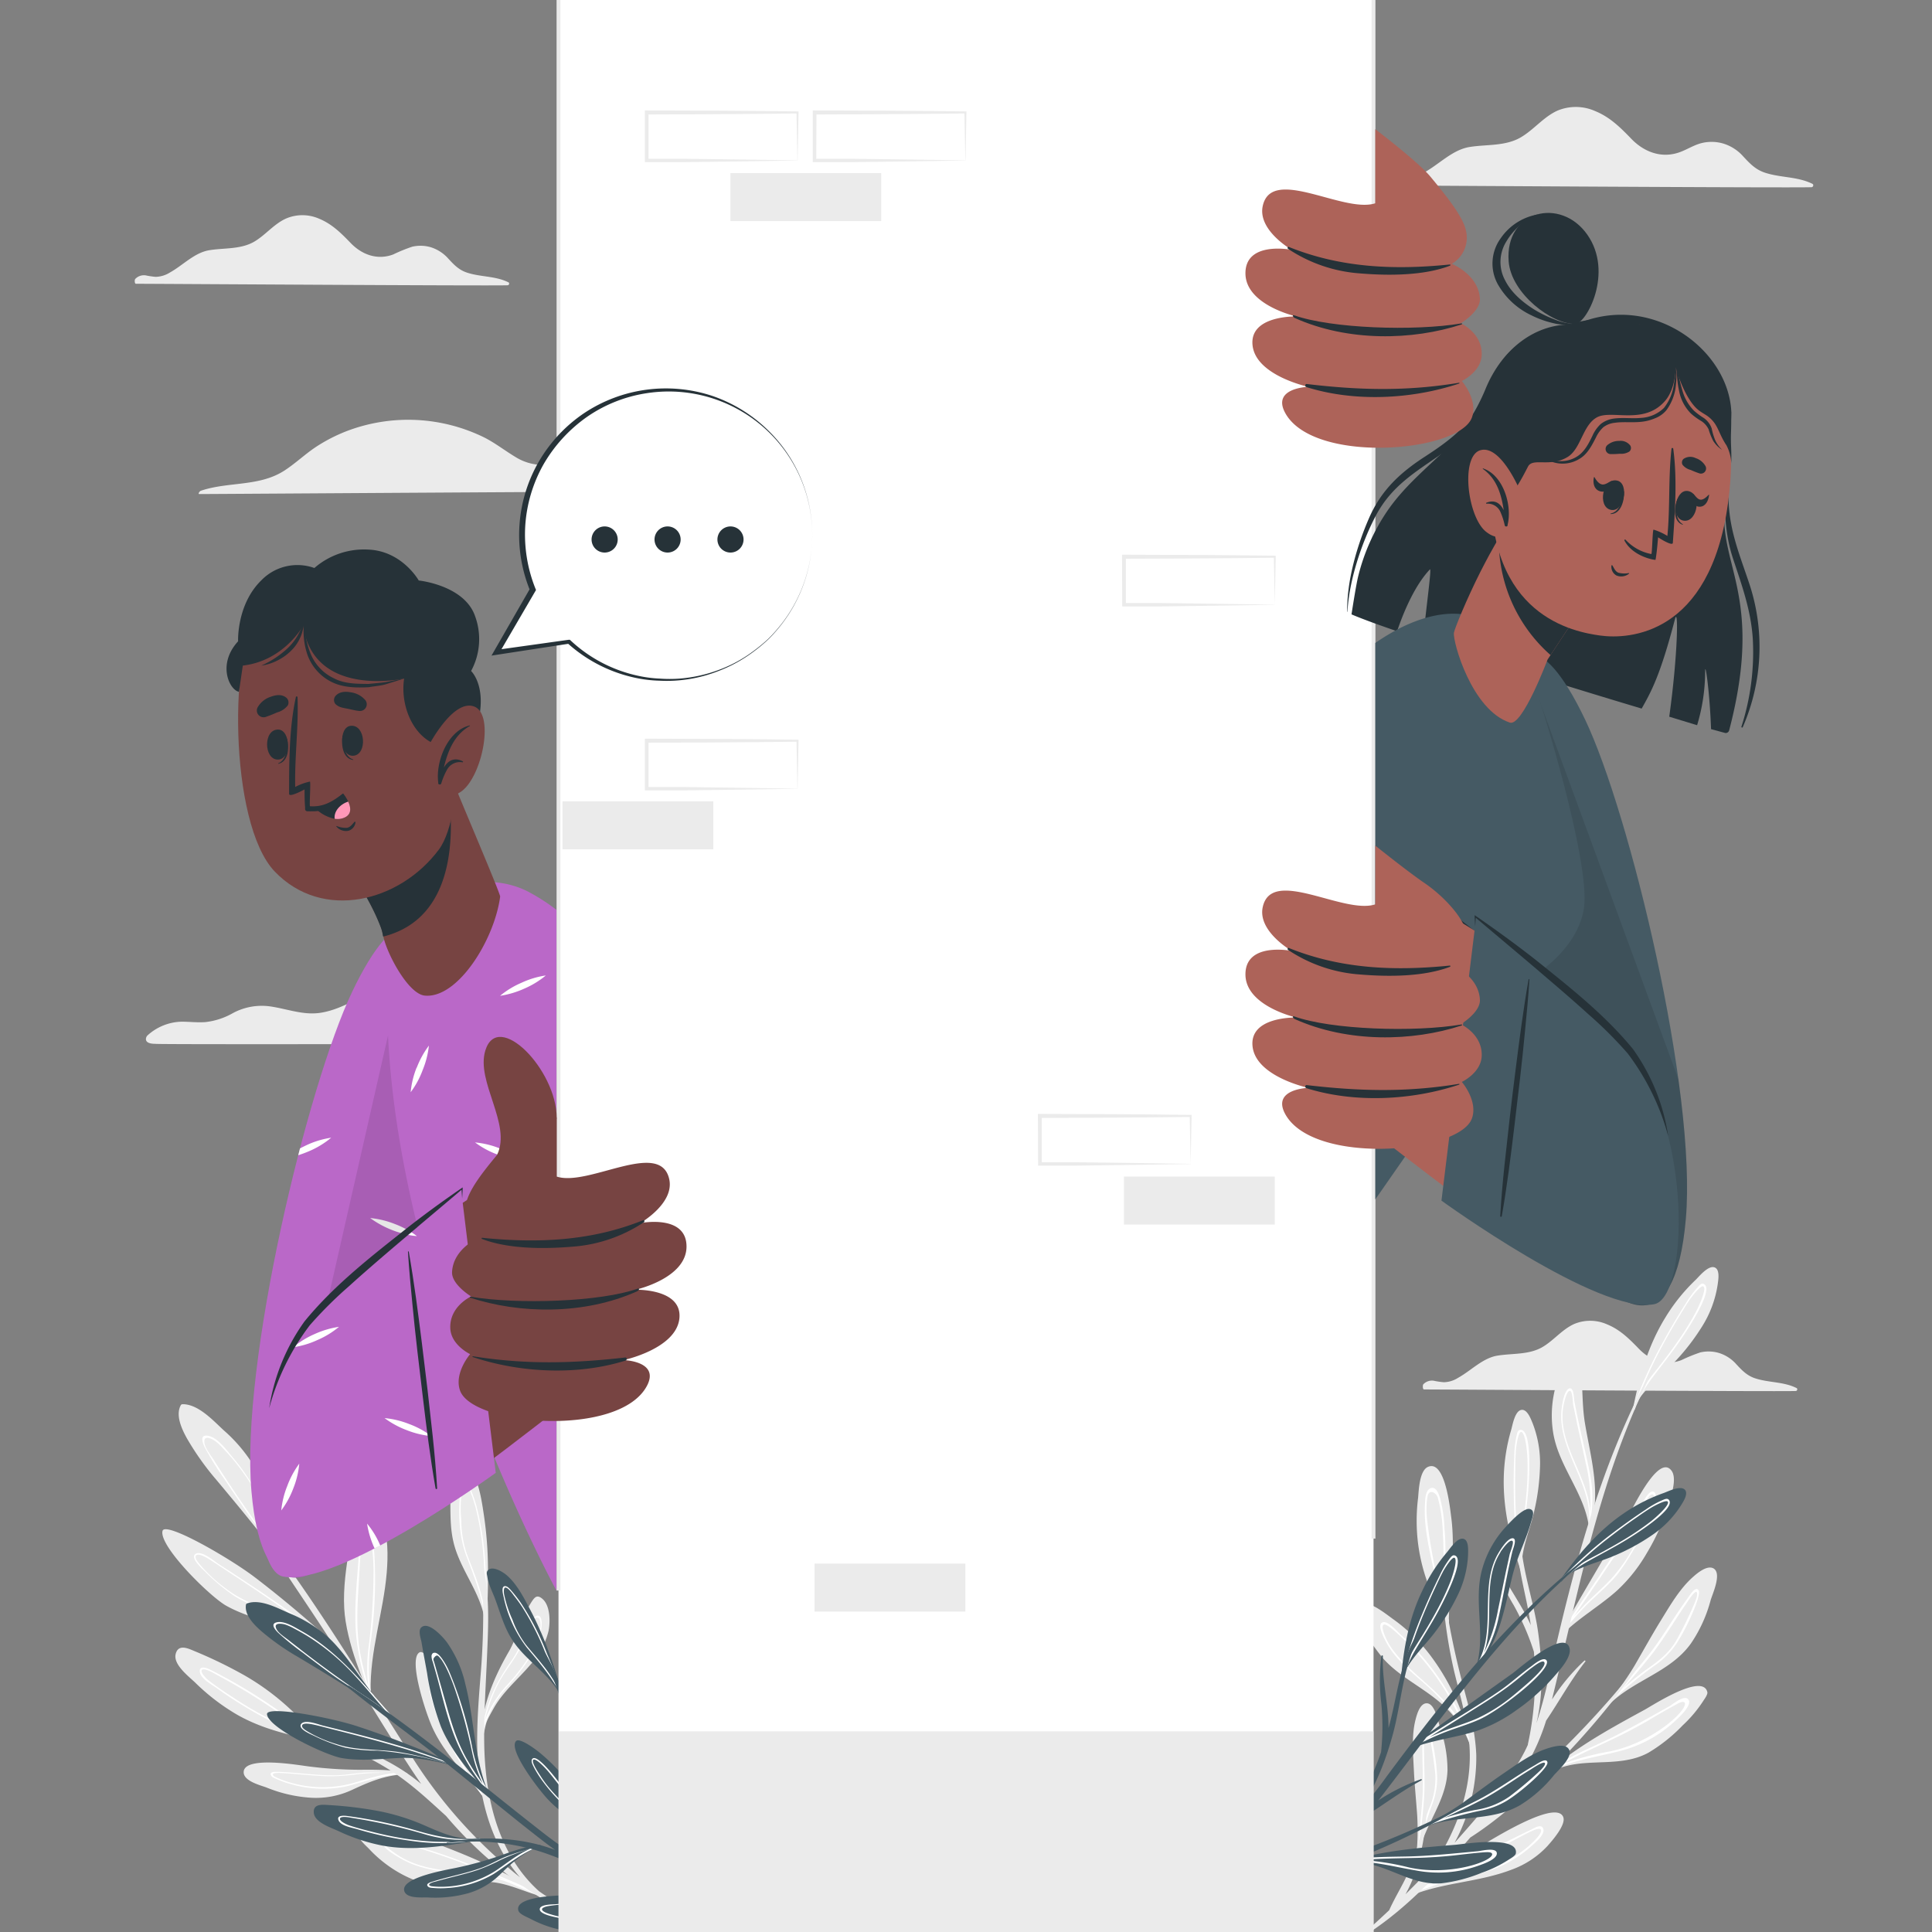 <svg xmlns="http://www.w3.org/2000/svg" viewBox="0 0 500 500"><rect x="0" y="0" width="500" height="500" fill="#808080" stroke="none"/><g id="freepik--background-complete--inject-22"><path d="M51.56,127.86c4.37,0,113.48-.76,144.3-.76,2.15,0-.57-3.73-1.76-4-3.79-.83-7.74-.87-11.59-1.27a37.94,37.94,0,0,1-11-2.77c-3-1.28-6.06-2.76-9.34-3.27-6.35-1-11.92,2.44-17.88,4a13.44,13.44,0,0,1-10.82-1.48c-2.76-1.65-5.26-3.63-8.14-5.09a44.61,44.61,0,0,0-35.65-1.63,42.5,42.5,0,0,0-7.8,4c-2.91,1.91-5.41,4.35-8.33,6.23C67.05,126,59.06,124.61,52,127,51.62,127.13,51.19,127.86,51.56,127.86Z" style="fill:#ebebeb"></path><path d="M358.49,48c5.84,0,104.13.65,110.31.45.44,0,.68-.66.24-.88-3.9-1.93-8.31-1.54-12.36-2.91-2.38-.8-3.84-2.36-5.5-4.14a11.3,11.3,0,0,0-5.11-3.34A10.74,10.74,0,0,0,440.5,37c-2,.47-3.72,1.61-5.63,2.33-4.72,1.78-9.31.09-12.68-3.4-2.78-2.88-5.51-5.6-9.29-7.15a12.36,12.36,0,0,0-9.85-.14c-3.6,1.64-6.08,4.92-9.46,6.9-4,2.34-8.82,1.79-13.25,2.5s-7.84,4.44-11.73,6.59a8.35,8.35,0,0,1-4.24,1.31c-.87,0-1.72-.26-2.58-.36-1.34-.17-2.61-.13-3.51,1C358.06,46.84,358.1,48,358.49,48Z" style="fill:#ebebeb"></path><path d="M35.16,73.44c5.1,0,90.81.56,96.2.39.38,0,.59-.58.21-.77-3.4-1.68-7.25-1.34-10.78-2.53-2.08-.7-3.35-2.06-4.79-3.62A10.09,10.09,0,0,0,111.54,64a9.43,9.43,0,0,0-4.86-.15,40.34,40.34,0,0,0-4.91,2c-4.12,1.55-8.12.07-11.06-3-2.42-2.51-4.8-4.88-8.1-6.24A10.78,10.78,0,0,0,74,56.57c-3.14,1.42-5.3,4.28-8.25,6-3.5,2-7.69,1.56-11.55,2.18S47.38,68.63,44,70.51a7.31,7.31,0,0,1-3.7,1.14A21.37,21.37,0,0,1,38,71.33,3.08,3.08,0,0,0,35,72.2C34.79,72.43,34.83,73.44,35.16,73.44Z" style="fill:#ebebeb"></path><path d="M368.53,359.59c5.09,0,90.8.57,96.19.4.39,0,.59-.58.21-.77-3.4-1.69-7.25-1.35-10.78-2.54-2.07-.7-3.35-2.06-4.79-3.61a9.87,9.87,0,0,0-4.46-2.91,9.5,9.5,0,0,0-4.85-.16,42,42,0,0,0-4.91,2c-4.12,1.56-8.12.08-11.06-3-2.43-2.51-4.81-4.88-8.11-6.23a10.76,10.76,0,0,0-8.58-.12c-3.15,1.42-5.3,4.29-8.26,6-3.5,2-7.68,1.56-11.55,2.18s-6.84,3.88-10.23,5.75a7.15,7.15,0,0,1-3.69,1.14,21.34,21.34,0,0,1-2.25-.31,3.09,3.09,0,0,0-3.07.86C368.15,358.59,368.19,359.59,368.53,359.59Z" style="fill:#ebebeb"></path><path d="M40.17,270.14c.07.22,102.9,0,101.61,0-.6,0,.89-.89.32-1.17-3.35-1.66-7-1.71-10.66-2a16.62,16.62,0,0,1-6.22-1.51c-1.94-1-3.15-2.78-4.53-4.41a19.3,19.3,0,0,0-17.56-6.65c-7.31,1.14-13.07,6.71-20.4,7.74-4.4.61-8.56-1.09-12.86-1.69a15.71,15.71,0,0,0-9.65,1.77,18.43,18.43,0,0,1-7.09,2.3c-2,.14-4-.09-6.05-.11a13.57,13.57,0,0,0-8.91,3.56C37.85,268.22,36.81,270.14,40.17,270.14Z" style="fill:#ebebeb"></path><path d="M402.78,358.23a28.27,28.27,0,0,0-.86,12.3c1.29,8.62,7.78,15.44,9.18,23.93-.17,1-.39,2-.66,3.07a.43.43,0,0,1,0,.05s0,0,0,0h0v0a.12.12,0,0,0,.08.09,3.73,3.73,0,0,0,.16-.35c.11-.21.2-.42.29-.64s.25-.6.36-.91c0,0,.07-.14.07-.18,3.17-8.72.26-18.39-1.21-27.23-.85-5.06-.49-10.16-1.24-15.2-.19-1.2-.18-3.48-1.91-3C405.08,350.72,403.27,356.61,402.78,358.23Z" style="fill:#ebebeb"></path><path d="M404.05,365.66c-.54,10.49,9.13,19.66,6.88,30.13-.07.29-.14.58-.22.88l-.18.6h0l-.09.25a.43.43,0,0,1,0,.05s0,0,0,0h0v0a.12.12,0,0,0,.08.09h0a.08.08,0,0,0,.08-.06c.13-.31.23-.63.33-.94a13.86,13.86,0,0,0,.53-2.32h0a33.45,33.45,0,0,0-.2-14c-1.2-5.95-2.72-11.72-3.81-17.73-.13-.74-.13-3.67-1.33-3.28C404.63,359.85,404.12,364.45,404.05,365.66Zm.52-1.56c.09-.59.85-4.53,1.83-4.11.59.24.66,3.22.75,3.64.35,1.63.69,3.24,1,4.86.75,3.41,1.51,6.81,2.25,10.22a44.62,44.62,0,0,1,1.16,12.6C411.07,382.13,403,373.62,404.57,364.1Z" style="fill:#fff"></path><path d="M400.27,458.89c0,.13.11.32.3.21,7.94-5.12,17.85-1,26.07-5.52a42,42,0,0,0,8.83-7.05,33.53,33.53,0,0,0,5.38-6.4c.19-.32,1.2-1.62,1-2.26-1.26-4.9-14,3.38-16.11,4.55-8.32,4.54-15.93,8.68-23.22,14.5-.76.6-1.52,1.22-2.27,1.86A.12.12,0,0,0,400.27,458.89Z" style="fill:#ebebeb"></path><path d="M400.27,458.89l.86-.55c5.47-2.62,11.54-3.54,17.41-5A32.74,32.74,0,0,0,433.93,445c.78-.76,4-3.67,3.05-5.13s-4.1,1.22-4.89,1.67c-5.91,3.31-11.69,6.67-17.85,9.52-3.94,1.83-7.93,3.64-11.68,5.85-.76.6-1.52,1.22-2.27,1.86A.12.12,0,0,0,400.27,458.89Zm3.71-2.22c4.34-2.43,8.9-4.45,13.43-6.6,3.11-1.47,6.14-3.06,9.12-4.78,1.62-1,3.24-1.92,4.88-2.85.83-.47,1.65-.93,2.48-1.37.41-.23,1.77-1,2.12-.38.93,1.7-8.19,10.36-19.5,12.6A70.2,70.2,0,0,0,404,456.67Z" style="fill:#fff"></path><path d="M413.48,443.84a.08.08,0,0,0,0,.11.08.08,0,0,0,.12,0l.49-.49c.61-.59,1.19-1.19,1.75-1.8l.31-.33a.19.19,0,0,0,.09,0c6.35-6.49,16-8.47,21.37-16a36.31,36.31,0,0,0,5.09-11.16c.5-1.71,2.94-6.89.8-8.24-1.67-1-4.27,1.22-5.36,2.19-3.46,3.07-5.91,7.36-8.31,11.25s-4.51,7.73-6.75,11.6a75,75,0,0,1-7.1,9.92C415.17,441.85,414.33,442.85,413.48,443.84Z" style="fill:#ebebeb"></path><path d="M413.48,443.84a.08.08,0,0,0,0,.11c.52-.54,1-1.09,1.57-1.62l-1,1.13c.61-.59,1.19-1.19,1.75-1.8l.84-1a102.5,102.5,0,0,1,11.7-9.69,21.46,21.46,0,0,0,5.27-5.23c2.66-3.81,6.78-12.78,6-14.14s-2.46,1.51-2.92,2.13c-3.69,5-6.69,10.51-10.66,15.36-2.67,3.25-5.38,6.48-8.09,9.72-.68.66-1.35,1.33-2,2C415.17,441.85,414.33,442.85,413.48,443.84ZM439,412c.7.29-.36,2.7-.64,3.34a100.4,100.4,0,0,1-4.46,9.08c-1.75,3.1-4.25,5.14-7.12,7.16A74.47,74.47,0,0,0,420,437c2.69-3,5.34-6.11,7.83-9.3,2-2.65,3.84-5.49,5.66-8.3.91-1.41,1.82-2.81,2.78-4.18.26-.38,2.18-3.51,2.81-3.25" style="fill:#fff"></path><path d="M366.19,483.88a.07.07,0,0,0,.07.07.07.07,0,0,0,.08-.06l.12-.61c.14-.74.27-1.47.38-2.21,0-.13,0-.26.06-.4a.18.18,0,0,0,.05-.07c1.39-8,7.47-14.28,7.66-22.54a32.52,32.52,0,0,0-1.88-10.78c-.49-1.51-1.31-6.56-3.57-6.47-1.75.07-2.52,3.06-2.84,4.32-1,4-.63,8.39-.44,12.47s.58,8,.87,11.94a65.78,65.78,0,0,1-.22,10.88C366.43,481.56,366.32,482.72,366.19,483.88Z" style="fill:#ebebeb"></path><path d="M366.19,483.88a.07.07,0,0,0,.07.07c.1-.66.21-1.33.33-2,0,.44-.09.88-.13,1.31.14-.74.27-1.47.38-2.21,0-.37.08-.75.13-1.13a91.25,91.25,0,0,1,3.72-13,19.24,19.24,0,0,0,1.24-6.51c0-4.14-1.45-12.82-2.72-13.42s-1,2.35-1.07,3c-.18,5.57.37,11.1-.11,16.67-.32,3.75-.69,7.49-1,11.23-.16.83-.32,1.66-.45,2.5C366.43,481.56,366.32,482.72,366.19,483.88Zm1.32-8.32c.44-3.59.85-7.19,1.07-10.78.17-3,.06-6,0-9,0-1.49-.08-3-.06-4.48,0-.4-.16-3.68.43-3.8s1.09,2.17,1.21,2.77c.55,2.94,1,6,1.3,8.94a19.69,19.69,0,0,1-1.63,8.85A65.38,65.38,0,0,0,367.51,475.56Z" style="fill:#fff"></path><path d="M365.27,490.49a1.12,1.12,0,0,0,.62-.21c8.12-3.11,17-3.25,25.17-6.36a23.65,23.65,0,0,0,9.49-6.25c1.09-1.23,4.86-5.49,4-7.46-2.49-5.94-29.9,12.77-38.91,19.49a1.69,1.69,0,0,0-.42.29C365,490.24,365,490.47,365.27,490.49Z" style="fill:#ebebeb"></path><path d="M365.27,490.49c.61-.33,1.21-.67,1.82-1,2-.8,4-1.55,6-2.19,3.22-1,6.53-1.62,9.8-2.44a31.17,31.17,0,0,0,13.7-7.32c.84-.77,3.34-2.83,2.8-4.28s-2.55,0-3.27.32c-10.31,4.92-20.34,10.57-30.33,16.13-.18.09-.36.17-.53.27S365,490.47,365.27,490.49Zm4.79-2.62q5.87-3.19,11.75-6.34c3.08-1.64,6.15-3.27,9.24-4.89,1.53-.8,3-1.62,4.59-2.39.6-.3,2.95-1.5,3.17-.65s-1.4,2.43-1.69,2.73c-4.64,4.76-10.58,7.21-16.94,8.63A74.21,74.21,0,0,0,370.06,487.87Z" style="fill:#fff"></path><path d="M404.19,421.86a.35.35,0,0,0,0,.31.41.41,0,0,0,.36.25.45.45,0,0,0,.23,0,.19.19,0,0,0,.14,0c3.84-3.75,9.69-7.24,13.64-10.85a41.35,41.35,0,0,0,7.61-9.59,56.65,56.65,0,0,0,5.61-12.48c.62-2.08,2.41-7,.72-9C429,376.18,422,391.49,421,393.2,415.35,402.73,409.72,412.26,404.19,421.86Z" style="fill:#ebebeb"></path><path d="M404.15,422.17a.41.41,0,0,0,.36.25l.67-1c1.5-1.77,3-3.53,4.61-5.21,2.6-2.74,5.57-5.11,8.09-7.93,4.37-4.92,12.58-20.59,10.22-22.15-1.23-.81-2.75,2.41-3.2,3.17-1.76,3-3.14,6.24-4.94,9.24-1.89,3.15-4,6.19-6,9.23-3.19,4.67-6.39,9.33-9.52,14C404.33,422,404.25,422.06,404.15,422.17Zm3.15-3.8q4.24-6.19,8.43-12.43c1.94-2.87,3.85-5.76,5.57-8.77,1-1.68,1.83-3.41,2.69-5.15.42-.84.84-1.69,1.33-2.5s1.94-3.63,2.63-2.56-1.38,5.66-1.87,6.74c-.8,1.74-1.62,3.47-2.51,5.17a44.72,44.72,0,0,1-6.3,9.41c-2.53,2.8-5.5,5.17-8.06,8C408.57,416.94,407.93,417.65,407.3,418.37Z" style="fill:#fff"></path><path d="M358.2,429.48c7.06,7.67,18.44,9.8,22.6,23.24,0,0,.07,0,.1,0a0,0,0,0,0,0-.05c-.26-1.36-.56-2.7-.93-4.05a58.59,58.59,0,0,0-9.75-20.14,44.19,44.19,0,0,0-9.53-9.34c-1.86-1.31-5.88-4.67-8.2-4.15C347.5,416.13,356.92,428.09,358.2,429.48Z" style="fill:#ebebeb"></path><path d="M358.62,424.76c2.85,5.58,8.48,9.19,12.8,13.53a50.75,50.75,0,0,1,7.8,9.87c.59,1.51,1.14,3,1.68,4.58a0,0,0,0,0,0-.05c-.26-1.36-.56-2.7-.93-4.05a2.25,2.25,0,0,0-.12-.21A62.38,62.38,0,0,0,374,436.7a64.59,64.59,0,0,0-11.63-13.79c-.78-.7-3.34-3.74-4.67-3S358.23,424,358.62,424.76Zm-.47-4.32c1-.37,5.5,4.13,7.27,6a64.84,64.84,0,0,1,9.83,13.17,62.9,62.9,0,0,1,3.1,6.41,51.29,51.29,0,0,0-5.11-6.39c-3.89-4.17-8.75-7.5-12.28-12a18.14,18.14,0,0,1-2.34-3.81C358.38,423.26,357.26,420.77,358.15,420.44Z" style="fill:#fff"></path><path d="M367,387.65a47.82,47.82,0,0,0-.07,11.28,47,47,0,0,0,7.37,20.34c.07.1.14.22.22.33.06.35.13.71.22,1.07,0,.08,0,.15.05.24l0,0h0a.09.09,0,0,0,.16-.07c0-.44,0-.88,0-1.33.14-9.08,1.82-18,.6-27.06-.27-2-1.56-15-6.1-12.77C367.32,380.77,367.18,385.75,367,387.65Z" style="fill:#ebebeb"></path><path d="M368.77,389.47c-.32,5.6,1.15,11.61,2.3,17.06a129.57,129.57,0,0,0,3.18,12.74c.1.34.22.68.33,1,0,.12.07.25.11.38a1.74,1.74,0,0,0,.07.29h0a.09.09,0,0,0,.16-.07c0-.44,0-.88,0-1.33s-.19-.66-.27-1a105.76,105.76,0,0,1-.56-14.91c0-2.71,0-5.4-.26-8.09a36.56,36.56,0,0,0-1.15-7.87c-.36-1.09-1.09-3.23-2.61-2.44C368.8,385.92,368.84,388.29,368.77,389.47Zm3.33-1.89a39.69,39.69,0,0,1,1.31,9.48c.21,2.94.18,5.9.15,8.85a92.83,92.83,0,0,0,.22,9.43c-1.07-3.93-2.11-7.88-2.88-11.92-.6-3.16-1.13-6.34-1.49-9.53a24.2,24.2,0,0,1-.17-5,14.18,14.18,0,0,1,.24-1.75C369.88,385.35,371.67,386.25,372.1,387.58Z" style="fill:#fff"></path><path d="M422.72,364.06l-.09.43a.26.26,0,0,0,.34.3.25.25,0,0,0,.19-.21c.06-.26.13-.53.19-.79h0l.15-.64a10.91,10.91,0,0,1,.63-1c2.41-3.65,6.58-6.73,9.41-9.84a56.67,56.67,0,0,0,7-9.09,28.18,28.18,0,0,0,4-10.84c.13-1,.63-3.67-.68-4.32-1.64-.83-4.15,2.32-5,3.14a47.41,47.41,0,0,0-7.86,9.76C426.61,348.09,424.35,355.9,422.72,364.06Z" style="fill:#ebebeb"></path><path d="M423.45,362.25a15.56,15.56,0,0,0-.73,1.81l-.09.43a.26.26,0,0,0,.34.3,2.81,2.81,0,0,1,.1-.31c.09-.23.18-.46.28-.69h0c.24-.57.5-1.12.78-1.67a37.23,37.23,0,0,1,3.53-5.62c2.31-3.08,4.74-6.08,6.94-9.25,1.1-1.59,9.56-13.84,6.23-15-.62-.23-1.23.62-1.57,1a26.37,26.37,0,0,0-3,4.1c-2.12,3.32-4.12,6.73-6,10.19A109.81,109.81,0,0,0,423.45,362.25Zm6.06-12.65c1.61-3.06,3.33-6.07,5.12-9,.87-1.44,1.74-2.9,2.69-4.29.47-.69,2.85-3.8,3.5-3.39,1,.6-1.31,5.44-2,6.74-.79,1.48-1.65,2.93-2.54,4.35-1.81,2.86-3.81,5.6-5.86,8.28-1.82,2.39-4,4.91-5.68,7.65A109.28,109.28,0,0,1,429.51,349.6Z" style="fill:#fff"></path><path d="M393.63,406.66c.05.15.1.28.14.42a.27.27,0,0,0,.45.09.24.24,0,0,0,.06-.27l-.24-.78h0c-.06-.21-.12-.41-.19-.62,0-.4,0-.81,0-1.21.25-4.36,2.32-9.12,3.21-13.23a58.07,58.07,0,0,0,1.49-11.37,28.46,28.46,0,0,0-1.93-11.41c-.42-1-1.31-3.49-2.76-3.41-1.84.11-2.43,4.1-2.79,5.26a47.54,47.54,0,0,0-1.9,12.38C389,390.9,391,398.79,393.63,406.66Z" style="fill:#ebebeb"></path><path d="M393.36,404.73a17.24,17.24,0,0,0,.27,1.93c.05.15.1.28.14.42a.27.27,0,0,0,.45.09,1.73,1.73,0,0,1-.07-.31c0-.25-.07-.49-.11-.74h0c-.07-.61-.12-1.21-.16-1.83a37.24,37.24,0,0,1,.24-6.63c.45-3.83,1-7.64,1.35-11.49.15-1.92,1.33-16.76-2.14-16.1-.65.11-.75,1.15-.87,1.61a25.51,25.51,0,0,0-.57,5.08c-.17,3.93-.19,7.88-.09,11.82A108,108,0,0,0,393.36,404.73Zm-1.11-14c-.14-3.47-.16-6.92-.1-10.38,0-1.69.05-3.38.17-5.07.06-.83.56-4.71,1.33-4.69,1.13,0,1.6,5.36,1.65,6.83.06,1.69.05,3.37,0,5.05-.13,3.38-.49,6.75-.92,10.1-.37,3-1,6.24-1.07,9.47A112.91,112.91,0,0,1,392.25,390.76Z" style="fill:#fff"></path><path d="M373.81,412.76a210.32,210.32,0,0,0,4.79,23.31c1.61,5.94,3.23,12,3.46,18.16a46.32,46.32,0,0,1-5.62,22.68q3.26-3.63,6.44-7.37c4.32-5.07,8.62-10.28,11.69-16.23.3-.59.58-1.18.85-1.78a.24.24,0,0,1,0-.15,80,80,0,0,0,1.55-23.93,66.06,66.06,0,0,0-5.21-12,53.7,53.7,0,0,1-5.4-12.15c-.06-.25.29-.4.39-.15,2.2,5.79,6.75,11.43,9.42,17.43-.16-1-.32-2-.5-3-1.74-9.51-5-19.06-1.55-28.56.12-.32.57-.1.47.21-3.28,10.58,1.88,22.24,3.41,32.76,1.13,7.82,1.51,16.25-.38,24a126.58,126.58,0,0,0,3.48-13.15c6-26.67,12.9-53.2,25.87-77.44.13-.24.51-.07.38.17-13.27,26.31-18.53,54.9-25.45,83.25l-.24,1A53.87,53.87,0,0,1,410,429.8a.17.17,0,0,1,.27.22c-3.81,4.87-6.71,10.2-10.14,15.29a55.22,55.22,0,0,1-5,11.41,89.76,89.76,0,0,1-8.82,12.08c5.41-4.55,10.88-9,16-14A243.13,243.13,0,0,0,423.94,431c.09-.13.27,0,.18.15a202,202,0,0,1-21.55,25.71c-6.74,6.7-14,13.54-22.05,18.68-7.73,8.9-16,17.85-25.79,24.37a.43.43,0,0,1-.49-.7c1.79-1.59,3.55-3.22,5.28-4.85,1.69-3.78,4-7.23,5.53-11.14A62,62,0,0,0,368.64,469c0-.36.56-.26.54.08-.4,6.65-1.89,14.82-5.44,21.16q3.7-3.67,7.28-7.46c6.35-9.7,10.49-21.23,9.1-32.84-.71-6-2.42-11.73-3.82-17.55a129.91,129.91,0,0,1-2.93-19.62A.22.22,0,0,1,373.81,412.76Z" style="fill:#ebebeb"></path><path d="M122,380.51c2.07,3.44,2.7,8.06,3.29,12A96.66,96.66,0,0,1,126.29,406c.06,4.21-.08,8.41-.3,12.6v.12c0,.28,0,.55,0,.82s0,.67,0,1a.18.18,0,0,1-.13.2.16.16,0,0,1-.24-.14l-.06-.54c-.82-7.63-6.49-13.62-8.21-21-.94-4-.77-8.32-.79-12.44,0-2.28-.47-5.16,0-7.39.12-.6.06-1.2.61-1.61C118.88,376.32,121.23,379.3,122,380.51Z" style="fill:#ebebeb"></path><path d="M120.72,383.63c-1.37-.73-1.53,2.09-1.62,2.87-.57,5.25-.27,11.32,1.62,16.26,2.06,5.45,4.19,10.88,4.9,16.67l-.06.59.06.54a.16.16,0,0,0,.24.14c0-.12,0-.23,0-.34.06-.57.11-1.13.14-1.69v-.12a110.3,110.3,0,0,0-.32-12.07,77.67,77.67,0,0,0-2.37-16.7A40,40,0,0,0,122,385.9C121.77,385.26,121.39,384,120.72,383.63Zm1.32,3.21a41.64,41.64,0,0,1,1.25,4.12,78.1,78.1,0,0,1,2,14.69,107.79,107.79,0,0,1,.38,12.85,45,45,0,0,0-2.32-9.66c-.82-2.37-1.8-4.67-2.64-7a27.62,27.62,0,0,1-1.32-8.23,35.37,35.37,0,0,1,.15-7.9c.1-.52.44-1.7.87-1.71C121.18,384,121.85,386.31,122,386.84Z" style="fill:#fff"></path><path d="M99.54,444.37s0,0,0,0" style="fill:#ebebeb"></path><path d="M139.73,490.25a.19.19,0,0,1,.13.21h0a.19.19,0,0,1-.12.17.22.22,0,0,1-.16,0c-5-1.41-10.15-4.24-15.52-3.47-4.2.6-7.67,1.82-12,.89a31.84,31.84,0,0,1-12-5.5,32.94,32.94,0,0,1-4.54-4.05c-.66-.71-2.7-2.42-2.67-3.51.11-5.08,16.28.75,18.43,1.54,9.53,3.5,19.33,7.62,27.81,13.26a.08.08,0,0,1,0,.07.13.13,0,0,1,0,.1C139.3,490.06,139.52,490.15,139.73,490.25Z" style="fill:#ebebeb"></path><path d="M139.73,490.25c-.21-.1-.43-.19-.64-.27a.13.13,0,0,0,0-.1c-5.41-2.64-11-4.9-16.65-7A149.09,149.09,0,0,0,104,476.76c-.86-.21-4.53-1.53-5-.12s3.55,3.66,4.41,4.17c5,3,11,3.65,16.71,4.17,3.72.35,7.36.65,10.89,2,3,1.11,5.79,2.55,8.74,3.68a.19.19,0,0,0,.12-.17c-1.51-.59-3-1.28-4.47-2l4.47,1.94A.19.19,0,0,0,139.73,490.25Zm-13.28-4.91c-5.67-1-11.49-.81-17.07-2.41a22.79,22.79,0,0,1-7.51-3.57c-.43-.32-2.48-1.7-2.23-2.46.17-.51,1.62-.36,1.84-.32a43.14,43.14,0,0,1,4.76,1.09c5.45,1.55,10.82,3.47,16.13,5.47,2.94,1.11,5.84,2.3,8.73,3.54A25.31,25.31,0,0,0,126.45,485.34Z" style="fill:#fff"></path><path d="M99,393.45c1.44,4.29,1.45,9.05,1.09,13.52-.86,10.33-4.44,20.48-4.16,30.91,0,.41,0,.82,0,1.23.2.5.1.39-.19-.19,0,0,0,0,0,0-1.27-2.53-6.15-13.87-6.65-22.59-.31-5.45.53-10.81,1.38-16.17.49-3.06,1-6.12,1.46-9.17.17-1,.14-3.68,1.48-4.15C96,385.91,98.41,391.77,99,393.45Z" style="fill:#ebebeb"></path><path d="M94.52,395.24a.91.91,0,0,0-1.13.55,4.6,4.6,0,0,0-.23,1.84c-.07,1.1-.14,2.18-.2,3.27-.44,7.54-1.5,15.34-.73,22.88a62.62,62.62,0,0,0,3.43,14.66c0,.16.06.32.1.47s0,0,0,0c.29.58.39.69.19.19,0-.41,0-.82,0-1.23s-.2-1.1-.27-1.66a46.15,46.15,0,0,1,.31-11.62,115.11,115.11,0,0,0,.91-22.11,23.1,23.1,0,0,0-.79-4.89C95.83,396.89,95.37,395.48,94.52,395.24Zm1.1,2.19a7.46,7.46,0,0,1,.31,1.05,19.74,19.74,0,0,1,.4,2.3,55.77,55.77,0,0,1,.34,5.63,156.66,156.66,0,0,1-1.29,20,41.51,41.51,0,0,0-.09,9.9,81.72,81.72,0,0,1-2-8.09c-1.35-7-.7-14-.3-21,.11-1.74.21-3.49.31-5.24l.15-2.61L93.5,398c0-.88-.14-1.2.73-1.64C95.32,395.81,95.27,396.49,95.62,397.43Z" style="fill:#fff"></path><path d="M114,433a55.89,55.89,0,0,1,4.65,9.52c2.49,6.65,3,14.79,6.15,21.28.24.41.48.85.69,1.28a4.44,4.44,0,0,1,.24.49c0,.09-.09.16-.15.09-.2-.27-.4-.53-.61-.79h0l-.32-.42c-4.71-6-10.28-11.22-13.2-18.42-1.79-4.42-5.71-16.83-2.87-18.4C109.82,426.93,112.85,431.18,114,433Z" style="fill:#ebebeb"></path><path d="M111.35,434.22c-.65.49-.35,1.9-.28,2.5a30.26,30.26,0,0,0,1.1,4.7,48.33,48.33,0,0,0,3.41,8.29,94.77,94.77,0,0,0,9,14.73l.32.42h0c.21.26.41.52.61.79.06.07.19,0,.15-.09a4.44,4.44,0,0,0-.24-.49c-3.39-5.43-5.54-11.41-7.54-17.51C117.48,446.21,113.62,432.55,111.35,434.22Zm3.38,5.19c.48,1.26.92,2.54,1.35,3.83,1,3,2,6,3,9a71.55,71.55,0,0,0,4,9.51,122.9,122.9,0,0,1-6.39-10.5,63.7,63.7,0,0,1-3.4-7.36,32.29,32.29,0,0,1-1.28-4.2c-.17-.69-1.24-4.6-.48-5.11C112.52,433.93,114.53,438.86,114.73,439.41Z" style="fill:#fff"></path><path d="M140.34,413.75c2.09,1.73,2.1,6,1.62,8.35a20,20,0,0,1-4.78,8.83c-3.2,3.74-7,6.87-9.42,11.19s-1.64,3-2.94,8.1c0,.1-.11.12-.2.06a.93.93,0,0,1-.28-.73.49.49,0,0,1,0-.13c.53-8.1,3.29-14.95,7.35-22,2.3-4,3.25-8.67,5.7-12.57C138.29,413.42,138.91,412.55,140.34,413.75Z" style="fill:#ebebeb"></path><path d="M139.36,418.15c-1.24-.32-2.21,2.27-2.63,3.21a50.1,50.1,0,0,1-4.06,8,58.48,58.48,0,0,0-4.18,6.69,39.22,39.22,0,0,0-3.71,11.44,21.15,21.15,0,0,0-.44,2.1.93.93,0,0,0,.28.73l0-.28a27,27,0,0,1,7-13.88c3.67-4.12,7-8.55,8.35-14C140.21,421.12,140.51,418.44,139.36,418.15Zm.46,3.31a20.78,20.78,0,0,1-.79,2.77,26.63,26.63,0,0,1-2.24,4.7,48.83,48.83,0,0,1-5.65,7.25,29.18,29.18,0,0,0-5.63,9,40.06,40.06,0,0,1,3.64-9.82c1.48-2.76,3.48-5.16,5-7.87.71-1.26,1.3-2.56,1.89-3.87.32-.71.63-1.43.94-2.13s1.13-2.84,2-2.84C140.1,418.62,139.91,421.08,139.82,421.46Z" style="fill:#fff"></path><path d="M65.91,408.17c8.33,6.36,16.26,13.2,23.92,20.33a.27.27,0,0,1,.07.32.08.08,0,0,1,0,.06L90,429a.12.12,0,0,1,0,.17l0,0a0,0,0,0,1,0,0,.2.2,0,0,1-.13,0c-5.07-3.33-9.83-6.44-15.72-8.15-5.39-1.55-10.62-2.7-15.57-5.44-4.23-2.35-17.49-15.44-16.52-19.37C42.68,393.6,59.28,403.12,65.91,408.17Z" style="fill:#ebebeb"></path><path d="M56.46,404.69c-1.05-.68-4.33-3.55-5.85-2.54s1.79,3.91,2.42,4.54a51.1,51.1,0,0,0,7.54,6.3c2.74,1.79,5.76,2.74,8.76,4,7.38,3,14.25,7.52,20.64,12.26a0,0,0,0,0,0,0l0,0a.12.12,0,0,0,0-.17l-.14-.14a.08.08,0,0,0,0-.06C79.57,419.74,68,412.17,56.46,404.69ZM89.25,428.6a113.15,113.15,0,0,0-13.81-9c-5.6-3.08-11.91-4.53-17-8.5a37.77,37.77,0,0,1-6.94-6.48c-.25-.33-1.17-1.43-.81-2s1.6-.21,3.33.85c1.43.87,2.82,1.84,4.23,2.76,5.54,3.63,11.06,7.28,16.45,11.13Q82.2,422.7,89.25,428.6Z" style="fill:#fff"></path><path d="M105.35,459a.11.11,0,0,1,0,.11.19.19,0,0,1-.2.17c-.23,0-.46,0-.69-.08l-.06,0c-5,.33-8.79,1.93-13.24,4a22.06,22.06,0,0,1-10.55,2.06A36.45,36.45,0,0,1,69,462.62c-1.51-.59-6.17-1.67-5.93-4.15.39-4.09,14.37-1.62,16.76-1.33a105.6,105.6,0,0,0,12.81.87c4.23,0,8.44-.15,12.57.87A.14.14,0,0,1,105.35,459Z" style="fill:#ebebeb"></path><path d="M102.65,458.92h0c-2.46-.08-4.93-.25-7.38-.2-2.75.06-5.46.65-8.22.72-5.17.11-10.28-.77-15.43-.9-.67,0-2,0-1.44,1,.24.45,1,.7,1.41.88a24.23,24.23,0,0,0,3.89,1.36,29.7,29.7,0,0,0,14.11.54c5.28-1.29,10.27-3.31,15.76-3.22a.11.11,0,0,0,0-.11A16.25,16.25,0,0,0,102.65,458.92Zm-11.48,2.59a29.83,29.83,0,0,1-17.54-.66,22.25,22.25,0,0,1-2.43-1c-.48-.26-1.22-.88.39-1a8.7,8.7,0,0,1,1.14,0c1.34.06,2.67.17,4,.28,2.85.24,5.7.52,8.57.56a52,52,0,0,0,7.58-.58,62.9,62.9,0,0,1,9.21-.22C98.39,459.21,94.75,460.51,91.17,461.51Z" style="fill:#fff"></path><path d="M89.23,451.2a.33.33,0,0,1,0,.22.5.5,0,0,1,0,.12.35.35,0,0,1-.06.14l0,0a.35.35,0,0,1-.34.1,16.53,16.53,0,0,1-2.26-.53c-8.68-1.5-17.59-3.12-25.28-7.53a54.7,54.7,0,0,1-10.74-8.23c-1.59-1.55-5.73-4.64-5.1-7.37s3.16-1.55,4.87-.82a117,117,0,0,1,13,6.31,64.11,64.11,0,0,1,11.47,8.42C79,445.93,83.06,450,88.91,451A.37.37,0,0,1,89.23,451.2Z" style="fill:#ebebeb"></path><path d="M72.08,442.71a139.88,139.88,0,0,0-17.39-10.46c-.77-.41-3-1.41-3,.2,0,1.9,3.13,3.52,4.37,4.41a106.64,106.64,0,0,0,14.89,9,59.13,59.13,0,0,0,18.3,5.7.5.5,0,0,0,0-.12c-10.49-1.71-20.21-6.39-29-12.18-2.13-1.4-4.28-2.81-6.28-4.38-.32-.25-2.22-2-1.74-2.67s2.84.67,3.14.83l4.1,2.25a164.18,164.18,0,0,1,14.77,9.44,40.23,40.23,0,0,0,15,6.71.33.33,0,0,0,0-.22C82.8,449.75,77.42,446.55,72.08,442.71Z" style="fill:#fff"></path><path d="M57.88,370.14A40,40,0,0,1,66.64,381c3.31,6.43,4.59,13.59,6.94,20.37l0,.08a47,47,0,0,0,2.21,5.42c.18.37.37.74.57,1.12a.27.27,0,0,1,0,.25.26.26,0,0,1-.14.11.32.32,0,0,1-.17,0h0a.29.29,0,0,1-.23-.15c-.31-.52-.59-1.05-.87-1.58a.12.12,0,0,1-.1-.06C69,398.67,62.54,390.8,56.11,383.12a71.17,71.17,0,0,1-7.72-10.85c-1.28-2.3-3-5.89-1.65-8.51a.54.54,0,0,1,.42-.35C51.24,363.3,55.15,367.62,57.88,370.14Z" style="fill:#ebebeb"></path><path d="M53.64,371.55c-2-.24-1.18,1.91-.66,3A80,80,0,0,0,58,382.68c2,3,4,5.95,6,8.87,3.86,5.53,8.78,10.82,12,16.78l0,0h0a.32.32,0,0,0,.17,0,.26.26,0,0,0,.14-.11l-.57-1.37c-.74-1.81-1.48-3.61-2.21-5.42l0-.08c-3.56-8.68-7.28-17.25-13.66-24.6C58.43,375,56.1,371.84,53.64,371.55Zm7.19,6.79a66.91,66.91,0,0,1,9.25,15.37c1.93,4.37,3.54,8.86,5.39,13.26-2-3.43-4.64-6.55-7-9.79q-5.55-7.62-10.7-15.53c-.83-1.26-1.64-2.53-2.45-3.82-.71-1.13-2.11-2.84-2.37-4.18-.53-2.6,2-1.26,2.85-.63a15.82,15.82,0,0,1,2,1.9Q59.4,376.58,60.83,378.34Z" style="fill:#fff"></path><path d="M124.71,405.8A193.69,193.69,0,0,1,124.5,432c-.63,8-1.34,16-.83,24,.67,10.66,3.85,21.86,10.92,29.85a124.94,124.94,0,0,1-27.71-30.76c-12.74-19.75-24.8-40.25-39.21-58.85-.24-.31-.66,0-.47.36C73.66,407,80.81,417,87.36,427.42s12.73,20.82,19.42,31c.73,1.1,1.47,2.19,2.22,3.26-8.22-6.9-19.1-11-29.31-12.66-.13,0-.14.17,0,.2a68.63,68.63,0,0,1,20.75,8.59c5.59,3.44,10.19,7.79,15,12.16a105.07,105.07,0,0,0,43.39,30.49.15.15,0,0,0,.11-.27,105.25,105.25,0,0,1-19.4-10.71c-10.73-9.59-14.08-24.55-14.23-38.72-.08-7.43.43-14.84.74-22.26s.72-15.37-.92-22.77A.21.21,0,0,0,124.71,405.8Z" style="fill:#ebebeb"></path></g><g id="freepik--Plant--inject-22"><path d="M389,395.93a26.77,26.77,0,0,0-5.45,10.29c-2.19,7.93.8,16.31-1.24,24.17q-.81,1.23-1.74,2.4l0,0s0,0,0,0h0a.13.13,0,0,0,0,.11,3.23,3.23,0,0,0,.27-.23c.18-.15.34-.3.5-.45s.45-.42.66-.65c0,0,.12-.09.13-.13,6.07-6.31,7.27-15.77,9.38-24,1.21-4.69,3.47-9,4.75-13.59.3-1.11,1.19-3.08-.49-3.34C393.9,390.33,390.09,394.72,389,395.93Z" style="fill:#455a64"></path><path d="M387.29,402.84c-4.48,8.84.35,20.46-5.6,28.64-.17.23-.35.45-.53.67s-.25.31-.38.46h0l-.16.18,0,0s0,0,0,0h0a.13.13,0,0,0,0,.11l0,0a.12.12,0,0,0,.1,0l.64-.69a12.81,12.81,0,0,0,1.35-1.8h0a31.69,31.69,0,0,0,5.2-12.2c1.24-5.59,2.14-11.15,3.51-16.76.17-.7,1.28-3.23.1-3.35C390,398,387.82,401.82,387.29,402.84Zm1-1.15c.3-.47,2.47-3.58,3.16-2.85.41.43-.67,3-.75,3.43l-1,4.6c-.67,3.22-1.31,6.45-2,9.68A42.57,42.57,0,0,1,384,427.87C387,419.74,383.37,409.32,388.34,401.69Z" style="fill:#fff"></path><path d="M348.32,481.87c0,.12,0,.33.18.3,8.82-1.38,15.78,6,24.62,5.22a39.76,39.76,0,0,0,10.33-2.71,31.9,31.9,0,0,0,7.09-3.46c.29-.2,1.66-.94,1.76-1.56.79-4.71-13.36-2.43-15.65-2.23-8.92.73-17.08,1.39-25.6,3.62-.88.22-1.78.47-2.67.74C348.35,481.79,348.34,481.83,348.32,481.87Z" style="fill:#455a64"></path><path d="M348.32,481.87l1-.14c5.72-.17,11.32,1.36,17,2.32a30.9,30.9,0,0,0,16.45-1.27c1-.36,4.86-1.63,4.6-3.26-.23-1.46-4-.52-4.86-.43-6.37.59-12.64,1.28-19.06,1.38-4.1.07-8.24.11-12.32.58-.88.22-1.78.47-2.67.74C348.35,481.79,348.34,481.83,348.32,481.87Zm4.05-.49c4.68-.43,9.4-.44,14.13-.56q4.86-.12,9.7-.63c1.77-.2,3.54-.41,5.31-.59.89-.09,1.77-.17,2.66-.24.44,0,1.92-.19,2,.49.15,1.83-11,5.81-21.66,3.41A66,66,0,0,0,352.37,481.38Z" style="fill:#fff"></path><path d="M365.49,473.94a.07.07,0,0,0,0,.1.07.07,0,0,0,.1,0l.61-.23c.75-.28,1.48-.58,2.2-.88l.4-.17h.09c8-3.17,17-1.2,24.57-5.62a34.39,34.39,0,0,0,8.67-7.69c1.08-1.28,5.18-4.82,3.85-6.81-1-1.54-4.16-.57-5.47-.16-4.16,1.33-7.92,4.1-11.48,6.53s-6.86,4.95-10.27,7.43a71.76,71.76,0,0,1-9.93,5.85Z" style="fill:#455a64"></path><path d="M365.49,473.94a.07.07,0,0,0,0,.1l2-.8-1.26.61c.75-.28,1.48-.58,2.2-.88l1.1-.52a96.58,96.58,0,0,1,13.81-3.89,20.13,20.13,0,0,0,6.55-2.49c3.76-2.27,10.75-8.44,10.59-9.92s-2.7.37-3.34.73c-5.11,2.93-9.8,6.51-15.08,9.17-3.56,1.79-7.13,3.54-10.71,5.3-.84.3-1.67.63-2.49,1Zm34.28-17.73c.49.52-1.35,2.19-1.83,2.63a95.15,95.15,0,0,1-7.33,6.13,20.83,20.83,0,0,1-8.89,3.46,68.9,68.9,0,0,0-8,2.08c3.48-1.6,7-3.23,10.32-5,2.79-1.5,5.42-3.26,8.07-5,1.32-.87,2.64-1.73,4-2.55.36-.22,3.23-2.19,3.67-1.72" style="fill:#fff"></path><path d="M309.33,490.39a.06.06,0,0,0,0,.09.07.07,0,0,0,.1,0l.33-.48c.41-.58.8-1.17,1.17-1.76l.21-.32.07,0c4.26-6.35,11.92-9.46,15.25-16.52a30.75,30.75,0,0,0,2.5-10c.15-1.49,1.38-6.16-.6-6.95-1.54-.61-3.35,1.67-4.11,2.64-2.39,3.07-3.76,7-5.15,10.59s-2.55,7.1-3.82,10.65a63.27,63.27,0,0,1-4.36,9.31C310.43,488.49,309.88,489.44,309.33,490.39Z" style="fill:#455a64"></path><path d="M309.33,490.39a.06.06,0,0,0,0,.09c.35-.53.69-1.06,1.05-1.59l-.62,1.09c.41-.58.8-1.17,1.17-1.76l.55-.93a85.34,85.34,0,0,1,8.2-9.82,18.16,18.16,0,0,0,3.57-5.14c1.61-3.57,3.66-11.63,2.79-12.64s-1.8,1.63-2.09,2.22c-2.29,4.73-3.93,9.73-6.48,14.35-1.71,3.11-3.46,6.2-5.2,9.3-.47.65-.92,1.3-1.35,2C310.43,488.49,309.88,489.44,309.33,490.39Zm4.32-6.67c1.76-2.93,3.49-5.88,5.06-8.91,1.29-2.51,2.34-5.13,3.42-7.74.53-1.31,1.07-2.61,1.66-3.89.15-.35,1.27-3.24,1.83-3.12s.11,2.29,0,2.86c-.65,2.74-1.38,5.54-2.3,8.21a18.62,18.62,0,0,1-4.8,7A62,62,0,0,0,313.65,483.72Z" style="fill:#fff"></path><path d="M306,495.75a1.08,1.08,0,0,0,.61.05c8.2.43,15.93,3.71,24.17,4.16a22.45,22.45,0,0,0,10.58-1.76c1.41-.65,6.3-2.88,6.34-4.91.13-6.08-30.7-.42-41.06,1.93a1.4,1.4,0,0,0-.47.09C305.85,495.42,305.8,495.64,306,495.75Z" style="fill:#455a64"></path><path d="M306,495.75l1.95-.16c2,.07,4,.18,6,.41,3.16.35,6.25,1.1,9.39,1.64A29.43,29.43,0,0,0,338,496.57c1-.34,4-1.17,4.06-2.63s-2.19-1-2.95-1c-10.78.3-21.61,1.34-32.36,2.31a5.12,5.12,0,0,0-.56,0C305.85,495.42,305.8,495.64,306,495.75Zm5.13-.43q6.3-.51,12.58-1,4.92-.36,9.85-.68c1.62-.11,3.24-.24,4.87-.31.64,0,3.12-.17,3,.65s-2.14,1.56-2.51,1.71c-5.82,2.33-11.89,2.18-17.93,1A70.05,70.05,0,0,0,311.14,495.32Z" style="fill:#fff"></path><path d="M365.89,451.4a.33.33,0,0,0-.15.26.38.38,0,0,0,.21.35.48.48,0,0,0,.21.07.17.17,0,0,0,.14,0c4.75-1.77,11.14-2.54,15.93-4.14a39.3,39.3,0,0,0,10.24-5.37A53.28,53.28,0,0,0,402.1,434c1.33-1.56,4.76-5.12,4.08-7.53-1.38-5-13.3,5.57-14.82,6.66Q378.6,442.2,365.89,451.4Z" style="fill:#455a64"></path><path d="M365.74,451.66a.38.38,0,0,0,.21.35l1-.58c2-.95,3.94-1.89,6-2.73,3.3-1.37,6.78-2.28,10-3.75,5.66-2.57,18.75-12.95,17.31-15.21-.75-1.17-3.3,1-4,1.52-2.68,1.93-5.1,4.18-7.81,6.08s-5.79,3.82-8.73,5.66c-4.54,2.81-9.09,5.61-13.6,8.47Zm4.17-2.07c4-2.48,8-5,12-7.51,2.77-1.73,5.53-3.5,8.17-5.43,1.47-1.09,2.88-2.25,4.29-3.42.69-.56,1.38-1.13,2.1-1.65s3.07-2.39,3.26-1.2-3.37,4.36-4.2,5.1c-1.36,1.19-2.73,2.37-4.14,3.51a43.18,43.18,0,0,1-9,5.7c-3.27,1.45-6.73,2.36-10,3.79C371.56,448.84,370.73,449.2,369.91,449.59Z" style="fill:#fff"></path><path d="M323.27,440.38c3.15,9.32,12.16,15.52,10.6,28.71,0,.05.05.07.08.05s0,0,0,0c.3-1.27.55-2.55.75-3.85a55.62,55.62,0,0,0-.7-21.13,41.72,41.72,0,0,0-4.65-11.7c-1.11-1.85-3.29-6.29-5.5-6.74C319.14,424.74,322.69,438.68,323.27,440.38Z" style="fill:#455a64"></path><path d="M325.44,436.46c.32,5.9,3.8,11.18,5.86,16.58a48.12,48.12,0,0,1,3,11.51c-.07,1.53-.18,3.05-.31,4.59,0,0,0,0,0,0,.3-1.27.55-2.55.75-3.85,0-.08,0-.15,0-.23a58.57,58.57,0,0,0-.57-12.37,61,61,0,0,0-4.76-16.36c-.4-.91-1.45-4.51-2.9-4.35S325.39,435.64,325.44,436.46Zm1.25-3.92c1,.06,3.16,5.68,4,7.94a60.94,60.94,0,0,1,3.44,15.13,56.16,56.16,0,0,1,.22,6.72,48.6,48.6,0,0,0-2-7.47c-1.76-5.09-4.69-9.83-6-15.05a16.84,16.84,0,0,1-.56-4.18C325.81,435.07,325.79,432.49,326.69,432.54Z" style="fill:#fff"></path><path d="M346.85,407.61a44.91,44.91,0,0,0-4.39,9.71A44.38,44.38,0,0,0,341,437.7c0,.12,0,.24.06.37-.09.33-.17.67-.23,1,0,.08,0,.15,0,.23v.05h0a.08.08,0,0,0,.16,0c.17-.38.35-.76.53-1.14,3.6-7.78,8.45-14.82,10.88-23.14.53-1.81,4.39-13.53-.38-13.35C349.8,401.81,347.77,406.06,346.85,407.61Z" style="fill:#455a64"></path><path d="M347.71,409.88c-2.41,4.71-3.45,10.46-4.54,15.61A118,118,0,0,0,341,437.7c-.05.33-.08.68-.11,1l-.06.36c0,.1,0,.19-.05.28h0a.08.08,0,0,0,.16,0c.17-.38.35-.76.53-1.14s.09-.64.14-1a100.59,100.59,0,0,1,5.23-13.09c1.06-2.33,2.05-4.67,2.88-7.08a34,34,0,0,0,2-7.24c.11-1.07.3-3.2-1.32-3.1C349.1,406.83,348.23,408.88,347.71,409.88Zm3.61-.36a37.78,37.78,0,0,1-2.5,8.68c-.95,2.63-2.11,5.17-3.27,7.7-1.22,2.69-2.47,5.42-3.42,8.23.58-3.81,1.2-7.61,2.08-11.39.7-3,1.46-5.91,2.36-8.8a22.78,22.78,0,0,1,1.76-4.35,12,12,0,0,1,.88-1.42C350.25,406.75,351.45,408.21,351.32,409.52Z" style="fill:#fff"></path><path d="M404,408.6c-.08.11-.15.23-.24.34a.25.25,0,0,0,.18.39.27.27,0,0,0,.25-.11c.15-.2.31-.4.46-.61h0l.37-.49c.31-.23.62-.45.95-.65,3.47-2.23,8.25-3.29,11.89-4.89a54.12,54.12,0,0,0,9.52-5.17,26.58,26.58,0,0,0,7.65-7.8c.51-.85,1.94-2.93,1.07-4-1.1-1.34-4.48.42-5.56.79A44.39,44.39,0,0,0,420,391.81C413.5,396.3,408.56,402.18,404,408.6Z" style="fill:#455a64"></path><path d="M405.35,407.32A14.64,14.64,0,0,0,404,408.6c-.08.11-.15.23-.24.34a.25.25,0,0,0,.18.39,2.2,2.2,0,0,1,.2-.23l.51-.49h0c.43-.4.86-.77,1.32-1.14a35.4,35.4,0,0,1,5.19-3.5c3.18-1.78,6.42-3.44,9.54-5.33,1.55-.95,13.55-8.28,11.12-10.57-.45-.43-1.29.06-1.72.23a23.79,23.79,0,0,0-4.19,2.38c-3.1,2.05-6.13,4.22-9.09,6.48A103.68,103.68,0,0,0,405.35,407.32Zm10.07-8.6c2.57-2,5.2-4,7.88-5.83,1.3-.91,2.61-1.84,4-2.68.67-.42,3.91-2.19,4.32-1.58.59.88-3.21,4.19-4.31,5.05s-2.54,1.9-3.86,2.78c-2.66,1.78-5.43,3.37-8.24,4.91-2.47,1.36-5.31,2.71-7.82,4.43A104.36,104.36,0,0,1,415.42,398.72Z" style="fill:#fff"></path><path d="M362.59,434.24c0,.14,0,.28,0,.42a.26.26,0,0,0,.35.25.28.28,0,0,0,.17-.22l.09-.76h0c0-.21,0-.41.07-.62s.31-.69.49-1c1.89-3.67,5.5-7,7.84-10.19a55,55,0,0,0,5.64-9.25,26.72,26.72,0,0,0,2.7-10.59c0-1,.21-3.51-1.08-4-1.63-.61-3.66,2.61-4.41,3.47a44.72,44.72,0,0,0-6.39,10C364.62,418.85,363.3,426.42,362.59,434.24Z" style="fill:#455a64"></path><path d="M363.1,432.47a16.83,16.83,0,0,0-.51,1.77c0,.14,0,.28,0,.42a.26.26,0,0,0,.35.25l.06-.3.2-.68h0c.17-.56.36-1.1.56-1.65a36.44,36.44,0,0,1,2.74-5.63c1.86-3.13,3.83-6.2,5.57-9.4.87-1.61,7.57-14,4.33-14.72-.61-.15-1.1.7-1.38,1.06a24.05,24.05,0,0,0-2.43,4.16c-1.66,3.33-3.19,6.73-4.61,10.17A102.56,102.56,0,0,0,363.1,432.47ZM367.49,420q1.81-4.56,3.89-9c.67-1.44,1.34-2.9,2.09-4.31.37-.69,2.29-3.85,2.95-3.53.95.46-.68,5.23-1.2,6.53q-.89,2.2-1.94,4.34c-1.41,2.87-3,5.65-4.66,8.38-1.46,2.42-3.24,5-4.55,7.76A106.51,106.51,0,0,1,367.49,420Z" style="fill:#fff"></path><path d="M343.15,431.92a198.3,198.3,0,0,0-4.8,21.95c-.89,5.75-1.79,11.57-4,17a43.74,43.74,0,0,1-13.54,17.43q4.2-1.89,8.38-3.89c5.67-2.73,11.38-5.57,16.31-9.54.48-.39.95-.8,1.42-1.21a.13.13,0,0,1,0-.13,76,76,0,0,0,10.5-20.07,63.52,63.52,0,0,0,.09-12.34,50.2,50.2,0,0,1,0-12.55.2.2,0,0,1,.39,0c-.31,5.84,1.45,12.45,1.45,18.65.25-.91.49-1.83.71-2.76,2.14-8.87,3-18.37,9.6-25.24.22-.23.53.13.33.36-6.88,7.88-6.9,19.92-9.61,29.58-2,7.19-4.91,14.61-9.53,20.61a121,121,0,0,0,8-10c15.38-20.74,31.51-41,52-56.95.2-.15.47.13.27.3-21.53,17.62-37,40.29-53.85,62.11-.2.25-.39.5-.59.74a51,51,0,0,1,11.06-5.51.16.16,0,0,1,.14.29c-5.14,2.75-9.69,6.24-14.6,9.32a52.25,52.25,0,0,1-8.65,7.95,85.49,85.49,0,0,1-12.25,7.05c6.42-1.85,12.85-3.63,19.14-5.94a229,229,0,0,0,27.82-12.28.12.12,0,0,1,.1.21A191.18,191.18,0,0,1,351.08,481c-8.38,3.21-17.24,6.34-26.19,7.68-10.09,4.73-20.65,9.28-31.59,11.16a.4.4,0,0,1-.17-.79c2.16-.69,4.3-1.42,6.42-2.17,2.91-2.61,6.25-4.7,9-7.49a57.5,57.5,0,0,0,8.53-10.88c.18-.29.6,0,.44.28-2.89,5.58-7.31,12.07-12.79,16.18q4.61-1.74,9.14-3.65c9.2-5.94,17.19-14.31,20.43-24.87,1.67-5.42,2.4-11,3.42-16.62a123.14,123.14,0,0,1,5-18A.21.21,0,0,1,343.15,431.92Z" style="fill:#455a64"></path><path d="M131,407.55c2.72,2.27,4.57,5.93,6.19,9A87.26,87.26,0,0,1,142,427.45c1.27,3.48,2.36,7,3.39,10.56l0,.1c.07.23.13.47.2.7s.23.54.34.82a.18.18,0,0,1-.06.21.15.15,0,0,1-.24,0c-.07-.15-.13-.3-.2-.44-2.89-6.1-9.33-9.44-12.9-15.07-2-3.09-3-6.69-4.24-10.11-.67-1.89-1.88-4.15-2.16-6.14-.07-.53-.3-1,0-1.52C127.23,405,130.05,406.76,131,407.55Z" style="fill:#455a64"></path><path d="M130.88,410.51c-1.35-.22-.67,2.18-.52,2.85a32.13,32.13,0,0,0,6,13.05c3.3,3.93,6.64,7.83,8.89,12.43,0,.17.09.34.13.51s.13.29.2.44a.15.15,0,0,0,.24,0l-.11-.29c-.11-.48-.24-1-.37-1.44l0-.1a95.79,95.79,0,0,0-3.76-9.94,67.23,67.23,0,0,0-6.79-13.2,35.87,35.87,0,0,0-2.19-2.85C132.22,411.56,131.54,410.61,130.88,410.51Zm2,2.28c.8,1,1.54,2,2.24,3.06a69.84,69.84,0,0,1,5.91,11.63,94.12,94.12,0,0,1,4,10.58,38.59,38.59,0,0,0-4.73-7.36c-1.36-1.74-2.84-3.36-4.22-5.08a24.46,24.46,0,0,1-3.47-6.47,30.9,30.9,0,0,1-2.16-6.6c-.07-.46-.13-1.54.23-1.67C131.36,410.65,132.59,412.4,132.9,412.79Z" style="fill:#fff"></path><path d="M130.83,467.12h0" style="fill:#455a64"></path><path d="M177.49,493.64a.17.17,0,0,1,.17.13h0a.17.17,0,0,1,0,.18.26.26,0,0,1-.13.06c-4.6.28-9.66-.6-13.9,1.6-3.32,1.71-5.85,3.72-9.68,4.19a28.18,28.18,0,0,1-11.61-1.09,29.62,29.62,0,0,1-4.94-2.06c-.75-.4-2.94-1.22-3.23-2.14-1.38-4.26,13.75-4.09,15.76-4,8.93.16,18.27.75,27,3a.06.06,0,0,1,0,.06s0,.06,0,.08Z" style="fill:#455a64"></path><path d="M177.49,493.64l-.61-.05s0,0,0-.08c-5.25-.64-10.58-.89-15.87-1a130.86,130.86,0,0,0-17.15.29c-.77.08-4.21,0-4.17,1.34s4,2,4.87,2.19c5.06,1,10.19-.14,15.1-1.36a36.16,36.16,0,0,1,9.62-1.51c2.79.07,5.55.45,8.33.54a.17.17,0,0,0,0-.18c-1.43,0-2.86-.2-4.28-.33l4.28.32A.17.17,0,0,0,177.49,493.64ZM165,493.39c-5,.79-9.79,2.65-14.9,2.94a20.11,20.11,0,0,1-7.27-.81c-.45-.13-2.55-.69-2.56-1.4,0-.47,1.24-.76,1.43-.79a36.2,36.2,0,0,1,4.27-.47c5-.29,10-.25,15-.11,2.77.07,5.53.22,8.28.41A23.2,23.2,0,0,0,165,493.39Z" style="fill:#fff"></path><path d="M115.64,425a30.23,30.23,0,0,1,4.81,10.93c2.27,8.83,2.23,18.31,5.48,26.89.12.34.26.68.39,1,.31.36.2.3-.21-.11h0c-1.78-1.74-9.11-9.75-12-16.86A66.61,66.61,0,0,1,110.53,433c-.48-2.68-1-5.36-1.44-8-.15-.86-1-3.1,0-3.88C111,419.54,114.68,423.72,115.64,425Z" style="fill:#455a64"></path><path d="M112.45,427.73c-.48,0-.69.33-.77.78a4,4,0,0,0,.33,1.6c.26.93.52,1.85.79,2.78,1.8,6.38,3.18,13.18,6,19.22a54.75,54.75,0,0,0,7.08,11.19l.22.37h0c.41.41.52.47.21.11-.13-.33-.27-.67-.39-1s-.49-.86-.71-1.3a40.58,40.58,0,0,1-3.1-9.75,100.15,100.15,0,0,0-5.64-18.64,19.14,19.14,0,0,0-2.07-3.83C114,428.72,113.23,427.68,112.45,427.73Zm1.55,1.5a5.3,5.3,0,0,1,.56.78,17.55,17.55,0,0,1,1,1.8c.73,1.49,1.33,3,1.91,4.58a138,138,0,0,1,4.7,17,36.44,36.44,0,0,0,2.78,8.25,71.81,71.81,0,0,1-4-6.14c-3.14-5.42-4.63-11.42-6.33-17.4l-1.26-4.44-.63-2.22-.32-1.11c-.21-.74-.47-.95.14-1.57S113.44,428.55,114,429.23Z" style="fill:#fff"></path><path d="M139.55,453.49a48.86,48.86,0,0,1,6.61,6.57c4,4.81,6.77,11.43,11.26,15.91l1,.86.34.34c.06.06,0,.17-.11.12l-.73-.48h0c-.12-.08-.26-.16-.38-.25-5.65-3.62-11.79-6.36-16.3-11.5-2.77-3.16-9.62-12.34-7.7-14.46C134.33,449.65,138.08,452.3,139.55,453.49Z" style="fill:#455a64"></path><path d="M137.71,455.26c-.4.6.26,1.68.49,2.17a26.7,26.7,0,0,0,2.27,3.58,43.19,43.19,0,0,0,5.23,5.91,84,84,0,0,0,11.78,9.63c.12.09.26.17.38.25h0l.73.48c.07,0,.17-.06.11-.12l-.34-.34C154,473.3,150.46,469,147,464.46,146.27,463.46,139.11,453.22,137.71,455.26ZM142,458.6c.76.91,1.49,1.85,2.23,2.79,1.7,2.19,3.36,4.42,5.1,6.59a61.75,61.75,0,0,0,6.1,6.74,107.35,107.35,0,0,1-8.35-6.88,58.47,58.47,0,0,1-4.95-5.13,29.09,29.09,0,0,1-2.28-3.13c-.34-.52-2.36-3.47-1.88-4.1C138.59,454.69,141.69,458.2,142,458.6Z" style="fill:#fff"></path><path d="M155.89,429.87c2.24.84,3.48,4.38,3.76,6.47a17.71,17.71,0,0,1-1.42,8.73c-1.58,4-3.8,7.72-4.6,12s-.5,3-.1,7.58c0,.09-.06.13-.15.11a.82.82,0,0,1-.44-.52,1.17,1.17,0,0,1-.05-.11c-1.9-6.89-1.59-13.38-.25-20.41.76-4,.2-8.14,1.11-12.09C154.09,430.19,154.36,429.29,155.89,429.87Z" style="fill:#455a64"></path><path d="M156.35,433.81c-1.12.1-1.19,2.53-1.26,3.43A43.48,43.48,0,0,1,154,445a54.32,54.32,0,0,0-1.54,6.77,34.43,34.43,0,0,0,.23,10.58,15.35,15.35,0,0,0,.24,1.88.82.82,0,0,0,.44.52c0-.09,0-.16,0-.24A23.75,23.75,0,0,1,155.11,451c1.87-4.49,3.38-9.15,2.89-14.08C157.92,436,157.39,433.73,156.35,433.81Zm1.34,2.62a19.41,19.41,0,0,1,.14,2.53,23.92,23.92,0,0,1-.5,4.55,42.93,42.93,0,0,1-2.6,7.66,25.91,25.91,0,0,0-2.09,9.09,35,35,0,0,1,.19-9.2c.43-2.73,1.39-5.31,1.9-8,.23-1.25.34-2.51.45-3.77.06-.68.11-1.36.17-2s.12-2.68.83-2.93C157.1,434,157.65,436.09,157.69,436.43Z" style="fill:#fff"></path><path d="M92.41,446.74c8.76,2.88,17.33,6.28,25.76,10a.24.24,0,0,1,.15.25v0l.16.08a.1.1,0,0,1,0,.14l0,0h0a.18.18,0,0,1-.11,0c-5.17-1.31-10-2.52-15.42-2.23-4.93.26-9.61.82-14.52,0-4.19-.73-19-7.78-19.33-11.33C68.89,441.34,85.44,444.46,92.41,446.74Z" style="fill:#455a64"></path><path d="M83.55,446.58c-1.07-.26-4.62-1.7-5.6-.42s2.62,2.73,3.33,3.07a44.31,44.31,0,0,0,8.08,3.06,44.15,44.15,0,0,0,8.43.77,85.67,85.67,0,0,1,20.7,4.23h0l0,0a.1.1,0,0,0,0-.14l-.16-.08v0C107.11,452.41,95.27,449.48,83.55,446.58ZM117.72,457a99.17,99.17,0,0,0-14.08-3.49c-5.55-.94-11.21-.33-16.59-2.15A32.9,32.9,0,0,1,79.41,448c-.31-.2-1.39-.84-1.25-1.43s1.26-.63,3-.25c1.44.31,2.88.71,4.31,1.07,5.65,1.42,11.3,2.86,16.89,4.5Q110.14,454.12,117.72,457Z" style="fill:#fff"></path><path d="M139.88,477.59a.13.13,0,0,1,0,.1.16.16,0,0,1-.12.19l-.6.14a.08.08,0,0,1,0,0c-4.06,1.72-6.75,4.15-9.84,7.19a19.35,19.35,0,0,1-8.17,4.76,32,32,0,0,1-10.41,1.09c-1.42-.06-5.61.39-6.13-1.74-.86-3.51,11.48-5.49,13.55-5.95a89.63,89.63,0,0,0,10.9-3c3.5-1.23,7-2.55,10.7-2.9A.11.11,0,0,1,139.88,477.59Z" style="fill:#455a64"></path><path d="M137.62,478.31h0c-2.06.65-4.17,1.21-6.19,2-2.27.84-4.35,2.12-6.63,3-4.26,1.59-8.76,2.33-13.08,3.72-.56.18-1.66.56-.9,1.25.32.31,1,.3,1.43.33a20.84,20.84,0,0,0,3.62,0,26.23,26.23,0,0,0,11.89-3.63c4-2.6,7.58-5.72,12.17-7.23a.13.13,0,0,0,0-.1A14.85,14.85,0,0,0,137.62,478.31Zm-8.8,5.47a26.27,26.27,0,0,1-14.77,4.52,20,20,0,0,1-2.31-.14c-.48-.08-1.27-.38,0-.93a6.74,6.74,0,0,1,1-.29c1.13-.33,2.27-.63,3.42-.93,2.44-.62,4.89-1.21,7.29-2a46.2,46.2,0,0,0,6.13-2.67,53.84,53.84,0,0,1,7.6-2.85C134.16,479.78,131.5,481.91,128.82,483.78Z" style="fill:#fff"></path><path d="M124.23,475.77a.27.27,0,0,1,.1.17.2.2,0,0,1,0,.1.32.32,0,0,1,0,.14s0,0,0,0a.31.31,0,0,1-.25.18,13.07,13.07,0,0,1-2,.21c-7.64,1.27-15.52,2.49-23.19,1.05a47.6,47.6,0,0,1-11.3-3.74c-1.77-.83-6.1-2.2-6.37-4.65s2.18-2.2,3.81-2.09a102.72,102.72,0,0,1,12.62,1.5,56.2,56.2,0,0,1,12,3.68c4.6,2,9.17,4.18,14.31,3.3A.36.36,0,0,1,124.23,475.77Z" style="fill:#455a64"></path><path d="M107.52,473.67A122.55,122.55,0,0,0,90,470c-.76-.12-2.89-.31-2.42,1,.55,1.58,3.61,2,4.9,2.4a93.33,93.33,0,0,0,15,3.16,52.12,52.12,0,0,0,16.86-.55.2.2,0,0,0,0-.1c-9.21,1.61-18.65.53-27.65-1.74-2.17-.55-4.36-1.1-6.48-1.82-.34-.12-2.42-1-2.22-1.72s2.56-.27,2.85-.21c1.35.22,2.7.44,4,.68a143,143,0,0,1,15,3.58,35.49,35.49,0,0,0,14.44,1.23.27.27,0,0,0-.1-.17C118.46,476.43,113.07,475.32,107.52,473.67Z" style="fill:#fff"></path><path d="M74.75,417.45a35.42,35.42,0,0,1,10.41,6.48c4.61,4.39,7.74,10,11.66,14.93l0,.06a42.79,42.79,0,0,0,3.41,3.86c.25.26.52.51.79.77a.22.22,0,0,1,.08.2.31.31,0,0,1-.09.14.27.27,0,0,1-.13.07h0a.3.3,0,0,1-.23-.06c-.4-.35-.79-.7-1.18-1.07a.12.12,0,0,1-.1,0C92.23,438,84.59,433.28,77,428.75A62.23,62.23,0,0,1,67.47,422c-1.73-1.54-4.19-4-3.83-6.6a.49.49,0,0,1,.25-.41C67.25,413.69,71.75,416.14,74.75,417.45Z" style="fill:#455a64"></path><path d="M71.63,419.85c-1.74.38-.43,1.93.32,2.67a70.17,70.17,0,0,0,6.55,5.3q3.73,2.88,7.56,5.65c4.81,3.47,10.43,6.45,14.83,10.47l0,0h0a.27.27,0,0,0,.13-.07.31.31,0,0,0,.09-.14l-.87-1c-1.14-1.28-2.28-2.58-3.41-3.86l0-.06c-5.47-6.19-11-12.24-18.47-16.51C76.62,421.36,73.76,419.37,71.63,419.85Zm7.94,3.56A59.33,59.33,0,0,1,91.7,433.52c2.86,3.07,5.5,6.34,8.31,9.46-2.68-2.26-5.75-4.1-8.65-6.11q-6.81-4.74-13.38-9.82c-1-.81-2.1-1.63-3.14-2.46s-2.57-1.76-3.18-2.8c-1.19-2,1.29-1.62,2.19-1.35a14,14,0,0,1,2.23,1C77.27,422.06,78.43,422.72,79.57,423.41Z" style="fill:#fff"></path><path d="M140.6,427.78A171.13,171.13,0,0,1,148,449.59c1.79,6.83,3.51,13.69,6.25,20.21,3.64,8.67,9.51,17.06,17.7,21.66A109.87,109.87,0,0,1,140,473.89c-16.3-12.73-32.24-26.29-49.6-37.58-.29-.19-.53.23-.28.44,8.39,6.8,17.22,13.06,25.66,19.79s16.6,13.63,25.11,20.17c.92.71,1.85,1.39,2.79,2.06-8.83-3.35-19.07-3.64-28-2-.11,0-.07.19,0,.18A60,60,0,0,1,135.44,478c5.65,1.24,10.73,3.53,16,5.77a92.54,92.54,0,0,0,44.88,12.81.13.13,0,0,0,0-.26,92.67,92.67,0,0,1-19.22-3.3c-11.68-4.87-18.8-16.34-23-28.07-2.22-6.15-3.93-12.46-5.82-18.71s-3.85-13-7.35-18.67A.18.18,0,0,0,140.6,427.78Z" style="fill:#455a64"></path></g><g id="freepik--Wall--inject-22"><rect x="144.54" width="210.93" height="500" style="fill:#fff"></rect><rect x="144.64" y="448.07" width="210.82" height="51.93" style="fill:#ebebeb"></rect><path d="M329.91,156.52c-6.5.1-22.91.35-29.19.42l-9.84,0h-.45v-.46l-.05-12.42v-.5h.5l19.52.07c4.86,0,14.65.13,19.51.19h.24v.23l-.24,12.42Zm0,0-.24-12.42.24.24-9.76.11c-6.19.08-22.86.13-29.27.15l.5-.5,0,12.42-.46-.45,9.68,0c6.19.06,22.95.32,29.35.41Z" style="fill:#ebebeb"></path><path d="M249.83,41.55c-6.51.1-22.91.35-29.2.41l-9.83,0h-.46v-.46l0-12.42v-.5h.5l19.51.07c4.86,0,14.66.13,19.52.19h.24v.24l-.23,12.42Zm0,0-.24-12.42.24.23-9.76.11c-6.19.08-22.87.14-29.27.16l.5-.5-.05,12.42-.45-.46,9.68,0c6.18.06,23,.31,29.35.41Z" style="fill:#ebebeb"></path><rect x="189.03" y="44.79" width="39.03" height="12.42" style="fill:#ebebeb"></rect><path d="M206.37,204.14c-6.5.1-22.91.35-29.19.41l-9.84,0h-.45v-.45l0-12.43v-.5h.5l19.52.07c4.85,0,14.65.13,19.51.2h.24v.23l-.24,12.43Zm0,0-.24-12.43.24.24-9.76.11c-6.19.08-22.87.14-29.27.15l.5-.5,0,12.43-.46-.46,9.68,0c6.19.07,22.95.32,29.35.42Z" style="fill:#ebebeb"></path><rect x="145.57" y="207.38" width="39.03" height="12.42" style="fill:#ebebeb"></rect><path d="M206.37,41.55c-6.5.1-22.91.35-29.19.41l-9.84,0h-.45v-.46l0-12.42v-.5h.5l19.52.07c4.85,0,14.65.13,19.51.19h.24v.24l-.24,12.42Zm0,0-.24-12.42.24.23-9.76.11c-6.19.08-22.87.14-29.27.16l.5-.5,0,12.42-.46-.46,9.68,0c6.19.06,22.95.31,29.35.41Z" style="fill:#ebebeb"></path><rect x="210.8" y="404.66" width="39.03" height="12.42" style="fill:#ebebeb"></rect><path d="M308.14,301.25c-6.5.1-22.91.35-29.19.41l-9.84,0h-.45v-.46l-.05-12.42v-.5h.5l19.52.07c4.85,0,14.65.13,19.51.19h.24v.24l-.24,12.42Zm0,0-.24-12.42.24.23-9.76.11c-6.19.08-22.86.14-29.27.16l.5-.5,0,12.42-.46-.46,9.68,0c6.19.06,22.95.31,29.35.41Z" style="fill:#ebebeb"></path><rect x="290.88" y="304.49" width="39.03" height="12.42" style="fill:#ebebeb"></rect></g><g id="freepik--character-2--inject-22"><rect x="354.96" width="1" height="398.18" style="fill:#ebebeb"></rect><path d="M447.51,189a.93.93,0,0,1-1,.7c-1.05-.28-2.29-.63-3.69-1-.35-9.79-1.56-17.88-1.53-14.88a48.34,48.34,0,0,1-2.08,13.86L432,185.48c2.25-16.22,2.4-28.78,1.47-25.21-3.76,14.38-6.06,18.61-8.61,23.11-17.44-5.21-40.22-12.29-56.59-17.78.91-9.08,2.29-18.77,1.79-18.24-3.8,4-6.69,10.67-8.5,16-5.2-1.78-9.32-3.3-11.79-4.36,0,0,1.14-7.51,1.74-9.9a52.08,52.08,0,0,1,7.69-17.1c3.68-5.3,8.39-9.47,13-13.82a.44.44,0,0,1,.11-.09s0,0,0,0a52.39,52.39,0,0,0,8-9.46.28.28,0,0,0,.05-.08,50.44,50.44,0,0,0,4.14-8c4.2-10.14,12.87-17.14,23.28-16.55,19.43-8.66,39.64,6.33,40.29,22.71v0c-.16,6.66-1.1,15-1.58,21.59a0,0,0,0,0,0,0s0,0,0,.08h0a61.07,61.07,0,0,0-.18,7.72C447.2,148.6,455.51,158.4,447.51,189Z" style="fill:#263238"></path><path d="M402.65,85.38c-7.34,1.16-12.78,4.7-16.26,12-2,4.22-3.74,8.44-6.78,12s-7,6.3-10.94,8.86c-6.26,4.07-11.18,8.58-14.34,15.79s-5.81,16.37-5.67,24.3c0,0,.07,0,.07,0,.36-7.86,3.59-17.79,7.32-24.85,4.09-7.76,10.33-11.35,17-16a36,36,0,0,0,12.38-14.42c1.71-3.59,2.95-7.51,5.59-10.53,3.15-3.61,7.53-5.07,11.78-6.24A.47.47,0,0,0,402.65,85.38Z" style="fill:#263238"></path><path d="M452.85,151.46c-2.44-7.44-5.35-14.07-5.5-22.29-.14-7.49.85-15,.67-22.5a.09.09,0,1,0-.17,0c-.24,13.11-3.48,25.29.64,37.84,2.24,6.81,4.61,13.23,5.12,20.64A62.86,62.86,0,0,1,450.7,188a.19.19,0,1,0,.35.12A51.87,51.87,0,0,0,452.85,151.46Z" style="fill:#263238"></path><path d="M407.71,83.83c2.83-.07,10-13.29,3.07-23.12s-21.37-6.24-20.34,6.95C391.09,76,401.72,84,407.71,83.83Z" style="fill:#263238"></path><path d="M398.17,55.47a16.6,16.6,0,0,0-8.36,7.08,10,10,0,0,0-.29,10c1.61,3.19,4.5,5.66,7.63,7.61a30.44,30.44,0,0,0,5,2.44,15.35,15.35,0,0,0,5.52,1.23,13.42,13.42,0,0,1-5.81-.23,24.94,24.94,0,0,1-5.54-2,19.57,19.57,0,0,1-8.72-8.09,11.11,11.11,0,0,1,.78-11.84A14.6,14.6,0,0,1,398.17,55.47Z" style="fill:#263238"></path><path d="M409.78,187.67c19.72,47.8,32.78,136.73,19,148.05-15.38,12.61-42.72-54.26-41.4-57,1-2.05,2.29-52.31,2.71-89.08S404.91,175.86,409.78,187.67Z" style="fill: rgb(173, 99, 89);"></path><path d="M387,278.67c.47-5.24,1.47-71.8,2.47-92.57s9.23-24,20.75.12,28.95,96,26.07,129.23c-2.76,32-17.39,26-31.34,5.07C393.54,303.36,387,278.67,387,278.67Z" style="fill:#455a64"></path><path d="M387,278.67s6.53,24.69,17.95,41.85c14,21,28.58,26.93,31.35-5.07.83-9.53,0-22.25-1.92-36.11L394.26,170c-2.66,1.81-4.35,7.43-4.77,16.13C388.49,206.87,387.48,273.43,387,278.67Z" style="opacity:0.1"></path><path d="M409.92,235c-1.68,11.43-14.33,18.43-14.33,18.43L355.93,310.4v-144a55.11,55.11,0,0,1,6.7-4c15.14-7.43,25.48-2.55,32.05,8C396.32,173.13,411.82,222.11,409.92,235Z" style="fill:#455a64"></path><path d="M369.58,232.83a64.9,64.9,0,0,1,11.67,7.8c1.8,1.55,3.51,3.24,5.2,5,.84.88,1.7,1.7,2.57,2.52a10.45,10.45,0,0,0,3,2.12c.09,0,0,.27-.09.24a17,17,0,0,1-3.14-1.24,17.59,17.59,0,0,1-2.72-1.95c-1.84-1.56-3.61-3.25-5.43-4.83a144.18,144.18,0,0,0-11.27-9.13C369.16,233.22,369.39,232.72,369.58,232.83Z" style="fill:#263238"></path><path d="M356.9,234.74a67.77,67.77,0,0,1,11,3.08,45.72,45.72,0,0,1,5.17,2.41c.8.43,1.6.89,2.38,1.36s1.66,1.21,2.53,1.7c.1.06,0,.28-.08.24-.84-.43-1.78-.65-2.65-1l-2.63-1.07c-1.76-.71-3.53-1.39-5.27-2.12-3.5-1.47-7-2.88-10.57-4.16C356.55,235.11,356.71,234.7,356.9,234.74Z" style="fill:#263238"></path><path d="M376.27,163.77c-.31,2.31,4.59,20,14.49,23.24,3.23,1.05,9.75-16.31,9.75-16.31l.77-1.17,10.83-16.4-15.92-21.52-2.36-2.94s-2.67,4.68-5.93,10.54l-.46.84c-.2.32-.38.63-.55.94-.5.87-1,1.76-1.49,2.66-.37.68-.73,1.34-1.1,2.07s-.74,1.43-1.12,2.16C379.54,155.08,376.41,162.79,376.27,163.77Z" style="fill: rgb(173, 99, 89);"></path><path d="M387.9,139.21a39.45,39.45,0,0,0,13.38,30.32l10.83-16.4-15.92-21.52-2.36-2.94S391.16,133.35,387.9,139.21Z" style="fill:#263238"></path><path d="M447.2,130.28c-4.69,34.17-25.68,35.22-33.05,34.2-6.69-.93-29.34-4.93-28.21-39.4S404.45,82,419.86,83.3,451.89,96.11,447.2,130.28Z" style="fill: rgb(173, 99, 89);"></path><path d="M439.84,122.52a23.21,23.21,0,0,1-2.27-.89,3.93,3.93,0,0,1-2.14-1.36,1.25,1.25,0,0,1,.26-1.5,3.11,3.11,0,0,1,3.15-.21,4.54,4.54,0,0,1,2.55,2.08A1.33,1.33,0,0,1,439.84,122.52Z" style="fill:#263238"></path><path d="M416.79,117.52a21.84,21.84,0,0,0,2.43-.09,3.92,3.92,0,0,0,2.47-.58,1.24,1.24,0,0,0,.25-1.51,3.12,3.12,0,0,0-2.9-1.23,4.57,4.57,0,0,0-3.1,1.12A1.33,1.33,0,0,0,416.79,117.52Z" style="fill:#263238"></path><path d="M420.3,127.17c0-.09-.2.09-.21.18-.27,2.39-1,5.08-3.25,5.55-.07,0-.08.14,0,.14C419.52,133.05,420.43,129.47,420.3,127.17Z" style="fill:#263238"></path><path d="M418.54,124.38c-3.78-.85-5.2,6.77-1.69,7.56S421.71,125.09,418.54,124.38Z" style="fill:#263238"></path><path d="M417,124.5c-.75.31-1.54,1-2.36.88s-1.49-1-2-1.89c0-.09-.12,0-.15.06-.29,1.46,0,3.06,1.52,3.57s2.66-.64,3.29-2C417.43,124.82,417.27,124.38,417,124.5Z" style="fill:#263238"></path><path d="M434.13,129.12c0-.09.16.15.14.24-.54,2.34-.75,5.12,1.23,6.31.06,0,0,.16-.05.13C432.92,134.93,433.25,131.25,434.13,129.12Z" style="fill:#263238"></path><path d="M436.71,127.06c3.85.45,2.67,8.12-.9,7.7S433.48,126.69,436.71,127.06Z" style="fill:#263238"></path><path d="M438.23,127.81c.54.5,1,1.33,1.74,1.49s1.58-.55,2.24-1.26c.07-.07.12,0,.1.1-.18,1.47-.9,2.92-2.35,3s-2.07-1.34-2.2-2.86C437.74,128,438,127.61,438.23,127.81Z" style="fill:#263238"></path><path d="M417.3,146.35c.41.69.76,1.59,1.58,1.88a6.23,6.23,0,0,0,2.65.08c.08,0,.14.09.07.15a3.22,3.22,0,0,1-3.28.47,2.56,2.56,0,0,1-1.28-2.54C417,146.25,417.24,146.25,417.3,146.35Z" style="fill:#263238"></path><path d="M429.11,139.05s-.32,4.16-.66,5.82c0,.15-5.86-.75-8.05-5-.09-.18.17-.32.3-.18a12.16,12.16,0,0,0,6.68,3.7c.21-.43.29-6.35.56-6.32a15,15,0,0,1,3.58,1.63c.72-7.51.23-15.07,1.06-22.54a.23.23,0,0,1,.46,0c1.07,7.89.43,16.55-.11,24.33C432.87,141.42,429.72,139.47,429.11,139.05Z" style="fill:#263238"></path><path d="M433.69,95.05s0,5.38-2.66,8.57c-5.5,6.56-14,2.26-17.8,4.42-3.6,2-4.08,8-7.4,10.14-4.61,2.91-9.12.14-10.39,2.58s-5.11,10.22-8.66,10.42S383.72,72.74,424.89,84c0,0,7.24-.14,15.17,6.86,8.76,7.72,8,29.08,8,29.08a11.12,11.12,0,0,0-1.26-4.7c-1.6-2.38-2-4.28-3.17-5.86-1.9-2.49-3.39-2.12-5.4-4.59C435.18,101,433.69,95.05,433.69,95.05Z" style="fill:#263238"></path><path d="M433.66,92.49a30.72,30.72,0,0,1-.46,6.92,12.46,12.46,0,0,1-2.58,6.17,9.16,9.16,0,0,1-5.92,2.57c-2.23.23-4.54-.14-7,.17a7,7,0,0,0-3.44,1.42,9.32,9.32,0,0,0-2.12,3c-1,2.09-2.06,4.15-3.92,5.35a7.67,7.67,0,0,1-6.38.93c-2.17-.56-4.4-1.79-6.75-1.38,2.38-.22,4.38,1.13,6.59,1.89a8.3,8.3,0,0,0,7-.73c2.19-1.24,3.32-3.6,4.36-5.6a8.31,8.31,0,0,1,1.91-2.64,5.84,5.84,0,0,1,2.93-1.14c2.18-.33,4.52,0,6.9-.26a12.11,12.11,0,0,0,3.49-.89,7.2,7.2,0,0,0,3-2.12,13.11,13.11,0,0,0,2.47-6.65A30.34,30.34,0,0,0,433.66,92.49Z" style="fill:#263238"></path><path d="M434,94.67a24.39,24.39,0,0,0,.54,6.48,11.3,11.3,0,0,0,3.07,5.87,16.23,16.23,0,0,0,2.66,1.93,5.3,5.3,0,0,1,1.92,2.17,16.17,16.17,0,0,0,1.2,3,7.25,7.25,0,0,0,2.31,2.3,7.88,7.88,0,0,1-1.83-2.56,17,17,0,0,1-.89-3,5.51,5.51,0,0,0-2.11-2.73,16.78,16.78,0,0,1-2.5-1.87,12,12,0,0,1-3-5.32A47.24,47.24,0,0,1,434,94.67Z" style="fill:#263238"></path><path d="M393.44,127.14s-5-12.16-10.32-10.62-3.29,18,1.83,21.36a5.84,5.84,0,0,0,8.32-1.33Z" style="fill: rgb(173, 99, 89);"></path><path d="M383.83,121.23c-.09,0-.13.09-.06.14,3.56,2.48,4.8,6.58,5.39,10.68-.84-1.72-2.24-2.87-4.5-1.93-.12,0-.06.24.06.24a3.58,3.58,0,0,1,3.57,2.09,17.41,17.41,0,0,1,1.14,3.54c.1.39.78.34.74-.09,0,0,0-.07,0-.1C391.39,130.82,389.09,123,383.83,121.23Z" style="fill:#263238"></path><path d="M427.37,334.58c-14.18,1.52-27.8-7.28-72.46-41.95-6.18-4.8,10.15-59.52,18-56.57,10.42,3.93,43.95,30.71,46.07,32.86C436.88,287,437,333.54,427.37,334.58Z" style="fill: rgb(173, 99, 89);"></path><path d="M382,237.67l-8.95,73.05s40.82,29.63,55.08,26.8c9.39-1.86,10.28-51.8-11-70.28Z" style="fill:#455a64"></path><path d="M388.65,314.78c1.4-7.89,2.37-15.85,3.33-23.81s1.92-15.92,2.67-23.91c.43-4.52.89-9,1.16-13.56,0-.12-.19-.16-.22,0-1.39,7.87-2.4,15.83-3.41,23.77s-1.93,15.94-2.78,23.91c-.48,4.51-.88,9-1.15,13.56C388.24,314.93,388.61,315,388.65,314.78Z" style="fill:#263238"></path><path d="M381.77,239.75l-.13-2.59,0-.31c5.42,3.73,10.73,7.59,15.9,11.65,8.82,7.09,17.88,14.2,25.07,23A51.92,51.92,0,0,1,431.73,294a62.45,62.45,0,0,0-10.5-21.39,105.6,105.6,0,0,0-10.16-10.13c-8.29-7.52-20.72-17.81-29.37-25.16l.25-.12-.18,2.59Z" style="fill:#263238"></path><path d="M332.52,106.7c-3.29-6.34,6.07-6.59,6.07-6.59S325,97.22,324.16,89.37c-.81-7.57,10.51-7.48,11.32-7.48-.72-.16-13.11-3.14-13.16-11.12-.05-8.29,11.29-6.24,12-6.11-.63-.36-8.86-5.29-7.52-11.37,2.3-10.43,20.89,2,29.12-.68,0,0,0-18.74,0-19.18,0,0,11.05,8.41,14.24,12.25,3.82,4.61,8.47,10.3,9.23,14a7.85,7.85,0,0,1-3.66,8.6s7,2.82,7.27,9.1c.12,3.23-4.94,6.28-4.94,6.28s5.54,2.5,5.41,8.1c-.09,4.47-5.15,6.84-5.15,6.84s4.21,4.86,2.63,9.4C377.79,117.12,339.58,120.28,332.52,106.7Z" style="fill: rgb(173, 99, 89);"></path><path d="M377.58,99.06a.1.1,0,0,1,.05.2c-12.31,4.1-27.09,4.84-39.55.91-.4-.12-.37-.84.11-.79C351.79,101,364,101.3,377.58,99.06Z" style="fill:#263238"></path><path d="M378.26,83.69c.15,0,.19.22,0,.27-12.71,4.16-29.39,4.53-43.21-1.68-.47-.21-.68-.88-.12-.68C344.47,85,366,85.76,378.26,83.69Z" style="fill:#263238"></path><path d="M333.53,63.9c13.48,5.44,27.35,6,41.68,4.55.19,0,.2.25.05.31-6.82,2.62-16.05,2.6-23.23,2a38.41,38.41,0,0,1-18.69-6.37C333.12,64.22,333.24,63.78,333.53,63.9Z" style="fill:#263238"></path><path d="M332.52,288.14c-3.29-6.35,6.07-6.6,6.07-6.6S325,278.66,324.16,270.8c-.81-7.57,10.51-7.47,11.32-7.47-.72-.16-13.11-3.14-13.16-11.12-.05-8.3,11.29-6.25,12-6.11-.63-.36-8.86-5.3-7.52-11.37,2.3-10.43,20.89,2,29.12-.68,0,0,0-14.77,0-15.21,0,0,8.37,6.72,12.77,9.71,4.94,3.37,9.94,8.86,10.7,12.53a7.85,7.85,0,0,1-3.66,8.61s7,2.82,7.27,9.1c.12,3.22-4.94,6.28-4.94,6.28s5.54,2.5,5.41,8.1c-.09,4.47-5.15,6.83-5.15,6.83s4.21,4.87,2.63,9.4C377.79,298.56,339.58,301.71,332.52,288.14Z" style="fill: rgb(173, 99, 89);"></path><path d="M377.58,280.5a.1.1,0,0,1,.05.2c-12.31,4.1-27.09,4.83-39.55.91-.4-.13-.37-.85.11-.79C351.79,282.41,364,282.73,377.58,280.5Z" style="fill:#263238"></path><path d="M378.26,265.13c.15,0,.19.22,0,.27-12.71,4.16-29.39,4.53-43.21-1.68-.47-.22-.68-.88-.12-.68C344.47,266.48,366,267.2,378.26,265.13Z" style="fill:#263238"></path><path d="M333.53,245.33c13.48,5.45,27.35,6,41.68,4.56.19,0,.2.25.05.31-6.82,2.62-16.05,2.6-23.23,2a38.31,38.31,0,0,1-18.69-6.37C333.12,245.66,333.24,245.22,333.53,245.33Z" style="fill:#263238"></path></g><g id="freepik--character-1--inject-22"><rect x="144.04" width="1" height="411.63" style="fill:#ebebeb"></rect><path d="M91.6,258.12c-19.72,47.8-32.78,136.73-19,148.05,15.39,12.61,42.72-54.26,41.4-57-1-2.05-2.29-52.31-2.71-89.08S96.47,246.31,91.6,258.12Z" style="fill: rgb(119, 68, 66);"></path><path d="M114.37,349.12c-.47-5.24-1.48-71.8-2.48-92.58s-9.23-24-20.75.13-28.95,96-26.07,129.23c2.77,32,17.39,26,31.35,5.07C107.84,373.81,114.37,349.12,114.37,349.12Z" style="fill:#BA68C8"></path><path d="M107.84,276.35a22.78,22.78,0,0,0-1.53,6.35,22.47,22.47,0,0,0,3.11-5.75A23,23,0,0,0,111,270.6,23.44,23.44,0,0,0,107.84,276.35ZM81.45,345.24a22.56,22.56,0,0,0-5.57,3.43,22.8,22.8,0,0,0,6.26-1.87,22.41,22.41,0,0,0,5.59-3.42A23.63,23.63,0,0,0,81.45,345.24Zm-7.1,39.31a22.82,22.82,0,0,0-1.56,6.35,23,23,0,0,0,3.13-5.74,22.5,22.5,0,0,0,1.53-6.36A23.07,23.07,0,0,0,74.35,384.55Zm27.8-67.79a23.22,23.22,0,0,0-6.35-1.53,25.08,25.08,0,0,0,12.09,4.67A23.16,23.16,0,0,0,102.15,316.76Zm3.72,51.77A23.07,23.07,0,0,0,99.52,367a23.45,23.45,0,0,0,5.76,3.13c.54.2,1.09.39,1.64.56.21-.49.4-1,.59-1.45C107,369,106.42,368.75,105.87,368.53ZM79.45,296.31c-.61.29-1.21.58-1.81.9-.15.58-.31,1.17-.45,1.76a31,31,0,0,0,2.93-1.1,22.79,22.79,0,0,0,5.59-3.43A22.94,22.94,0,0,0,79.45,296.31Z" style="fill:#fff"></path><path d="M69.53,403.78c6,9.9,16.63,2.6,26.88-12.81,11.43-17.16,18-41.85,18-41.85-.46-5.24-1.47-71.8-2.47-92.57-.44-9.15-2.29-14.89-5.19-16.39Z" style="opacity:0.1"></path><path d="M144,411.63V235.47a50.17,50.17,0,0,0-7.47-4.79c-14.58-7.32-35.51,2.39-36.22,21.88C97.6,326.46,144,411.63,144,411.63Z" style="fill:#BA68C8"></path><path d="M138.61,367.05a21.22,21.22,0,0,0,5.36-1.46v-1.83A22.62,22.62,0,0,0,138.61,367.05ZM135,254.32a22.81,22.81,0,0,0-5.59,3.4,24.1,24.1,0,0,0,6.29-1.87,23,23,0,0,0,5.56-3.4A22.46,22.46,0,0,0,135,254.32Zm-24.56-18c-.86-.32-1.73-.61-2.62-.86-.35.33-.7.68-1,1a30.22,30.22,0,0,0,3.06,1.4,23,23,0,0,0,6.35,1.53A23.5,23.5,0,0,0,110.47,236.34Zm-2.63,40a22.78,22.78,0,0,0-1.53,6.35,22.47,22.47,0,0,0,3.11-5.75A23,23,0,0,0,111,270.6,23.44,23.44,0,0,0,107.84,276.35Zm17.73,63.32A21.86,21.86,0,0,0,124,346a23.56,23.56,0,0,0,3.11-5.74,24,24,0,0,0,1.53-6.35A23.56,23.56,0,0,0,125.57,339.67Zm3.75-42.45a22.52,22.52,0,0,0-6.35-1.53,22.9,22.9,0,0,0,5.74,3.11,22.52,22.52,0,0,0,6.35,1.53A23.9,23.9,0,0,0,129.32,297.22Z" style="fill:#fff"></path><path d="M109.93,257.66c8.49.83,18-14.34,19.51-25.61.1-.77-10.61-25.71-12.58-30.82-.4-1-29,20.17-29,20.17s7.29,9.5,10.68,18.43a12.53,12.53,0,0,1,.59,2.19,2.35,2.35,0,0,0,.09.36C100.06,246.62,105.59,257.24,109.93,257.66Z" style="fill: rgb(119, 68, 66);"></path><path d="M99.17,242.38a21.84,21.84,0,0,0,3.36-1.1c16.67-6.87,14.75-29.78,13.11-39.55-5.53,3.16-27.84,19.67-27.84,19.67s7.3,9.49,10.68,18.44a11,11,0,0,1,.6,2.17A2.18,2.18,0,0,0,99.17,242.38Z" style="fill:#263238"></path><path d="M114.07,163.45c6,11.23,6.51,47-.47,56.39-10.12,13.6-30.09,18.65-42.5,5.71-12-12.55-11.87-59.2-3.75-68.07C79.3,144.41,105.19,146.85,114.07,163.45Z" style="fill: rgb(119, 68, 66);"></path><path d="M88.66,190.4c0-.09.2.11.19.21,0,2.41.34,5.18,2.54,5.93.07,0,.06.15,0,.14C88.7,196.36,88.25,192.68,88.66,190.4Z" style="fill:#263238"></path><path d="M90.77,187.84c3.87-.37,4.32,7.4.73,7.74S87.52,188.15,90.77,187.84Z" style="fill:#263238"></path><path d="M74.28,191.2c0-.1-.18.12-.17.22.22,2.4.06,5.19-2.07,6.11-.07,0-.05.15,0,.14C74.7,197.14,74.87,193.44,74.28,191.2Z" style="fill:#263238"></path><path d="M72,188.81c-3.89-.07-3.74,7.71-.14,7.77S75.25,188.86,72,188.81Z" style="fill:#263238"></path><path d="M93,184c-1.09-.11-2.07-.39-3.13-.6s-2.19-.32-3.09-1.23a1.65,1.65,0,0,1,0-2c1-1.2,2.55-1.26,4-1a6,6,0,0,1,3.8,2.06A1.75,1.75,0,0,1,93,184Z" style="fill:#263238"></path><path d="M68.68,185.57a30.47,30.47,0,0,0,3-1.19,5.23,5.23,0,0,0,2.79-1.8,1.65,1.65,0,0,0-.35-2c-1.22-1-2.75-.75-4.13-.23a6,6,0,0,0-3.33,2.74A1.75,1.75,0,0,0,68.68,185.57Z" style="fill:#263238"></path><path d="M91.72,212.71c-.54.59-1.07,1.4-1.94,1.53a6.28,6.28,0,0,1-2.63-.46.08.08,0,0,0-.09.13A3.24,3.24,0,0,0,90.19,215,2.57,2.57,0,0,0,92,212.8C92,212.66,91.8,212.62,91.72,212.71Z" style="fill:#263238"></path><path d="M88.77,205.65a8.18,8.18,0,0,1-5.26,4,10.28,10.28,0,0,1-2.94.31,2.6,2.6,0,0,1-.56,0l-.53,0a.6.6,0,0,1-.52-.51v0a1,1,0,0,1,0-.25v-.23c-.16-1.85-.14-4.68-.14-4.68-.66.38-4,2.13-4,1.16,0-8,0-17,1.74-25a.22.22,0,0,1,.44,0c.29,7.73-.77,15.45-.6,23.22a14.36,14.36,0,0,1,3.8-1.4c.26.06-.13,5.47,0,6.29a.78.78,0,0,0,0,.09c3.13.22,5.42-.86,8.32-3.12C88.7,205.3,88.9,205.45,88.77,205.65Z" style="fill:#263238"></path><path d="M82.14,209.69a9.86,9.86,0,0,0,4.47,2.21,4.39,4.39,0,0,0,2.67-.37c1.8-.88,1.5-2.64.84-4.07a10.58,10.58,0,0,0-1.32-2.12A12.71,12.71,0,0,1,82.14,209.69Z" style="fill:#263238"></path><path d="M86.61,211.9a4.39,4.39,0,0,0,2.67-.37c1.8-.88,1.5-2.64.84-4.07C88.12,208.08,86.38,209.88,86.61,211.9Z" style="fill:#ff98b9"></path><path d="M117.66,193.08c-8.83,1.41-14.4-8.78-13.07-17.48,0,0-23.34,5.21-26.15-13.65,0,0-4.92,9.07-15.6,10.3l-1,6.79c-2.48-.49-5.67-7.14-.22-13.07,0,0-.42-9.49,6-15.77A13,13,0,0,1,81.36,147a19.58,19.58,0,0,1,13.93-4.77c8.8.35,13.08,8,13.08,8s11.9,1.2,14.62,9.34a17.29,17.29,0,0,1-1.07,14.08s3.22,3,2.35,10.23C123.72,188.53,120.31,192.66,117.66,193.08Z" style="fill:#263238"></path><path d="M78.82,160.22a22.47,22.47,0,0,0,.35,4.64,19.45,19.45,0,0,0,1.25,4.4,12,12,0,0,0,6.07,6.32c2.7,1.41,5.87,1.39,8.9,1.42,1.53-.18,3.08-.25,4.61-.52s3-.62,4.59-.88c-1.48.5-3,.93-4.48,1.41s-3.1.55-4.66.84C92.33,178,89,178,86,176.58a12.6,12.6,0,0,1-6.39-7A19,19,0,0,1,78.82,160.22Z" style="fill:#263238"></path><path d="M67.61,172.26a24.77,24.77,0,0,0,6.82-4.49,14.88,14.88,0,0,0,2.51-3.13,18.6,18.6,0,0,0,1.67-3.77,10.07,10.07,0,0,1-.92,4.16,10.93,10.93,0,0,1-2.5,3.52A13.66,13.66,0,0,1,71.66,171,13,13,0,0,1,67.61,172.26Z" style="fill:#263238"></path><path d="M110.88,193.09s6.36-12.35,11.86-10.23,1.78,19.28-3.93,22.33a6.16,6.16,0,0,1-8.63-2.18Z" style="fill: rgb(119, 68, 66);"></path><path d="M121.55,187.75c.09,0,.13.11,0,.16-4,2.28-5.67,6.48-6.68,10.74,1-1.72,2.64-2.81,4.93-1.6.12.06,0,.25-.09.24a3.79,3.79,0,0,0-4,1.87,18,18,0,0,0-1.52,3.62c-.15.4-.86.29-.77-.16a.43.43,0,0,1,0-.11C112.69,197.16,115.85,189.07,121.55,187.75Z" style="fill:#263238"></path><path d="M74,405c14.18,1.52,27.8-7.28,72.46-41.95,6.18-4.8-10.15-59.52-18-56.57-10.42,3.93-43.95,30.71-46.08,32.86C64.5,357.46,64.39,404,74,405Z" style="fill: rgb(119, 68, 66);"></path><path d="M119.36,308.12l8.94,73.05S87.48,410.8,73.22,408c-9.39-1.86-10.28-51.8,11-70.28Z" style="fill:#BA68C8"></path><path d="M98.38,399.9A22.11,22.11,0,0,0,95,394.31a23.66,23.66,0,0,0,1.87,6.26l.08.17L98.4,400A.14.14,0,0,0,98.38,399.9ZM81.45,345.24a22.56,22.56,0,0,0-5.57,3.43,22.8,22.8,0,0,0,6.26-1.87,22.41,22.41,0,0,0,5.59-3.42A23.63,23.63,0,0,0,81.45,345.24Zm-7.1,39.31a22.82,22.82,0,0,0-1.56,6.35,23,23,0,0,0,3.13-5.74,22.5,22.5,0,0,0,1.53-6.36A23.07,23.07,0,0,0,74.35,384.55Zm32.17-65.62-.79.67a16.76,16.76,0,0,0,2.16.3C107.44,319.55,107,319.23,106.52,318.93Zm-.65,49.6A23.07,23.07,0,0,0,99.52,367a23.45,23.45,0,0,0,5.76,3.13,23.2,23.2,0,0,0,6.36,1.53A22.76,22.76,0,0,0,105.87,368.53Z" style="fill:#fff"></path><path d="M112.73,385.23c-1.39-7.89-2.37-15.85-3.32-23.81s-1.93-15.93-2.68-23.91c-.43-4.52-.88-9-1.15-13.56,0-.12.19-.16.21,0,1.4,7.88,2.41,15.84,3.41,23.78s1.93,15.93,2.78,23.91c.48,4.51.88,9,1.15,13.56C113.14,385.38,112.77,385.46,112.73,385.23Z" style="fill:#263238"></path><path d="M119.61,310.2l.13-2.59,0-.31C114.35,311,109,314.89,103.86,319,95,326,86,333.15,78.79,342a51.9,51.9,0,0,0-9.13,22.45A62.17,62.17,0,0,1,80.15,343a105.71,105.71,0,0,1,10.17-10.13c8.28-7.52,20.72-17.81,29.36-25.16l-.25-.12.18,2.59Z" style="fill:#263238"></path><path d="M167.46,358.59c3.3-6.35-6.06-6.6-6.06-6.6s13.55-2.89,14.42-10.74c.81-7.57-10.51-7.47-11.32-7.47.72-.16,13.11-3.14,13.17-11.12.05-8.3-11.3-6.25-12-6.11.63-.36,8.86-5.3,7.53-11.37-2.3-10.43-20.9,2-29.12-.68,0,0,0-14.77,0-15.21l-6.72-1.89c-2.09,3.63-5.45,7.55-8.64,11.39-3.82,4.61-7.35,9.07-8.11,12.74a7.82,7.82,0,0,0,3.66,8.6s-7,2.83-7.28,9.11c-.12,3.22,4.94,6.28,4.94,6.28s-5.54,2.49-5.4,8.1c.09,4.47,5.14,6.83,5.14,6.83s-4.2,4.87-2.62,9.4C122.2,369,160.4,372.16,167.46,358.59Z" style="fill: rgb(119, 68, 66);"></path><path d="M140.88,302.22l3.19-12.89c0-12.51-15.24-28.07-18.47-17.45-2.47,8.07,6.82,19,3.09,26.91h0Z" style="fill: rgb(119, 68, 66);"></path><path d="M122.41,351a.1.1,0,0,0-.06.2c12.31,4.1,27.1,4.83,39.55.91.41-.13.38-.85-.1-.79C148.19,352.86,136,353.18,122.41,351Z" style="fill:#263238"></path><path d="M121.72,335.58c-.14,0-.19.22,0,.27,12.71,4.16,29.38,4.53,43.2-1.68.48-.22.69-.88.12-.68C155.51,336.92,133.94,337.65,121.72,335.58Z" style="fill:#263238"></path><path d="M166.46,315.78c-13.49,5.45-27.36,6-41.69,4.56-.18,0-.19.25,0,.31,6.82,2.62,16,2.6,23.23,2a38.31,38.31,0,0,0,18.69-6.37C166.87,316.1,166.74,315.67,166.46,315.78Z" style="fill:#263238"></path></g><g id="freepik--speech-bubble--inject-22"><path d="M210,142.38a37.53,37.53,0,0,1-62.72,23.74l-18.78,2.76,9.4-16.24A37.54,37.54,0,1,1,210,142.38Z" style="fill:#fff"></path><path d="M210,142.38a37.85,37.85,0,0,1-7.58,19,40.69,40.69,0,0,1-3.4,3.91,42.1,42.1,0,0,1-4,3.36,37.22,37.22,0,0,1-9.06,5,36.37,36.37,0,0,1-15.32,2.51,33.46,33.46,0,0,1-5.19-.54,38,38,0,0,1-18.58-9.17l.45.13-18.76,2.88-1.36.21.69-1.2,9.34-16.26-.05.64a38,38,0,0,1,2.31-33.46,38.37,38.37,0,0,1,11.76-12.52,38.19,38.19,0,0,1,33-4.44,38.32,38.32,0,0,1,14.47,8.88A37.75,37.75,0,0,1,210,142.38Zm0,0a37.14,37.14,0,0,0-42.57-40.63,36.83,36.83,0,0,0-15.5,6.13,38.62,38.62,0,0,0-11.24,12.25A37.17,37.17,0,0,0,135.94,136a37.59,37.59,0,0,0,2.64,16.35l.14.34-.18.31-9.45,16.2-.68-1,18.8-2.63.26,0,.19.17a36.92,36.92,0,0,0,18,9.26,32.31,32.31,0,0,0,5.09.62,35.27,35.27,0,0,0,5.14,0,37.13,37.13,0,0,0,10-2.2,35.2,35.2,0,0,0,9.05-4.88,43.24,43.24,0,0,0,4-3.31,41.87,41.87,0,0,0,3.41-3.88A37.69,37.69,0,0,0,210,142.38Z" style="fill:#263238"></path><path d="M176.15,139.61a3.38,3.38,0,1,1-3.38-3.37A3.38,3.38,0,0,1,176.15,139.61Z" style="fill:#263238"></path><path d="M159.86,139.61a3.38,3.38,0,1,1-3.38-3.37A3.38,3.38,0,0,1,159.86,139.61Z" style="fill:#263238"></path><path d="M192.43,139.61a3.38,3.38,0,1,1-3.38-3.37A3.38,3.38,0,0,1,192.43,139.61Z" style="fill:#263238"></path></g></svg>
